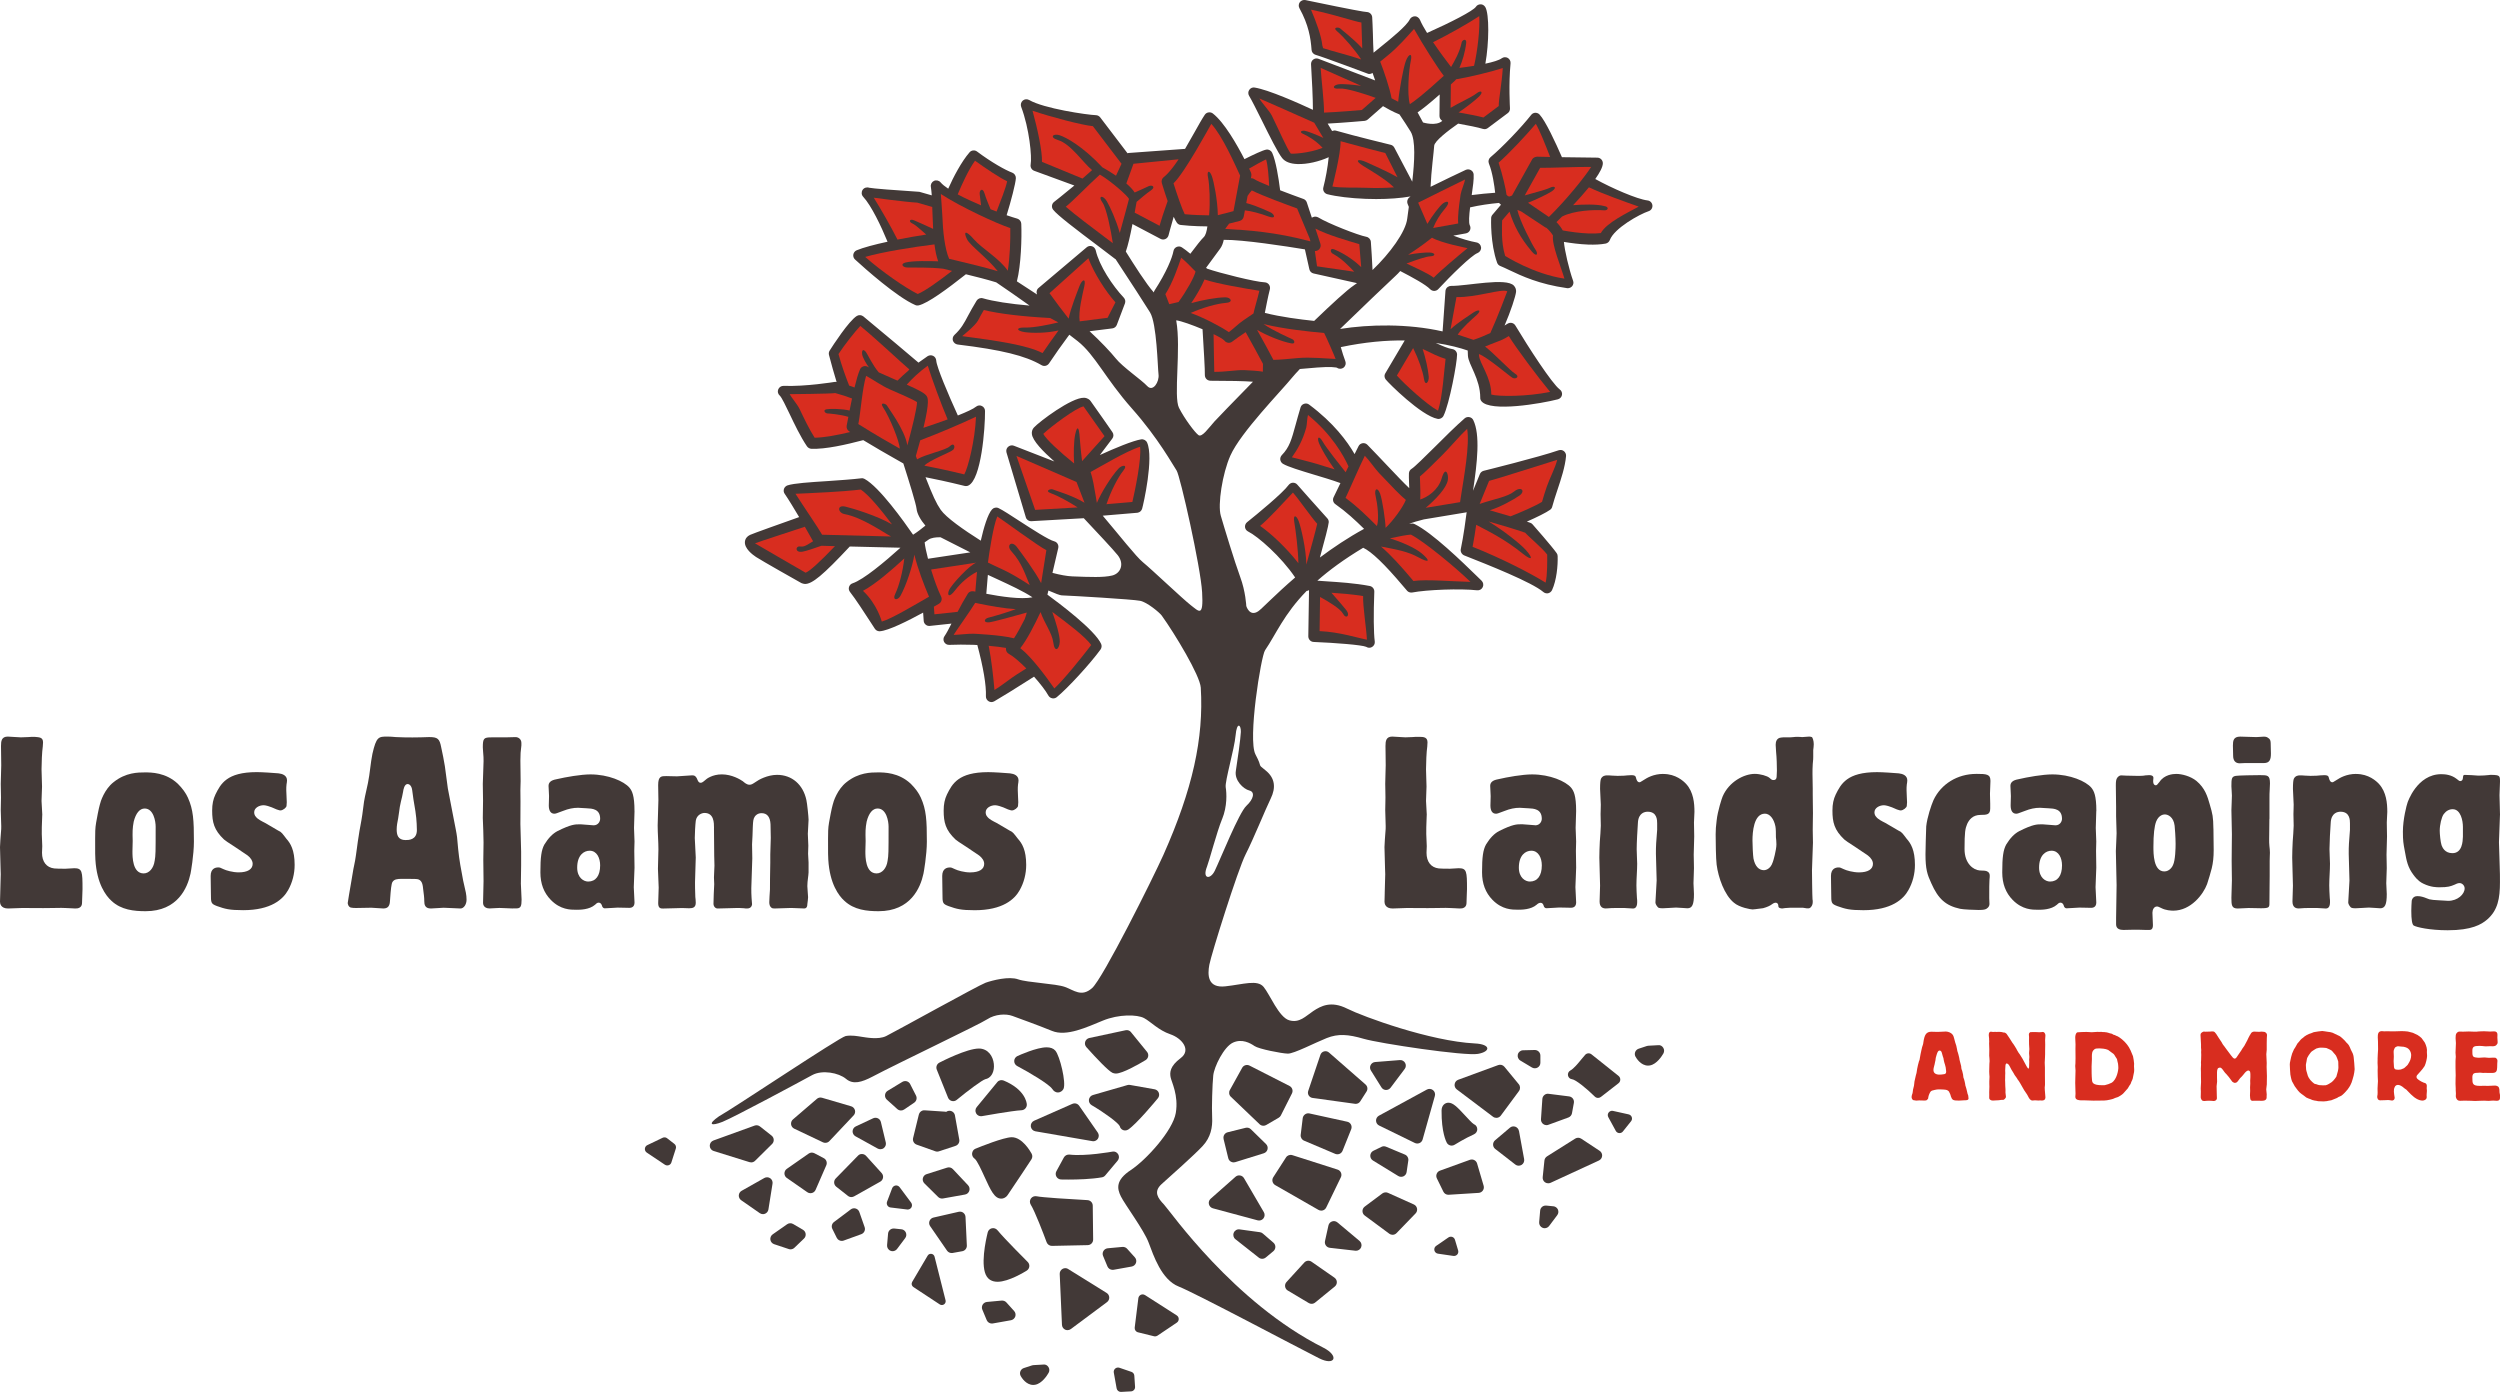 <?xml version="1.0" encoding="UTF-8"?>
<svg id="Layer_1" data-name="Layer 1" xmlns="http://www.w3.org/2000/svg" viewBox="0 0 1253.1 697.68">
  <defs>
    <style>
      .cls-1 {
        fill: #d82d1f;
      }

      .cls-2 {
        fill: #423937;
      }
    </style>
  </defs>
  <path class="cls-2" d="M825.83,100.47c-5.24-.61-17.99-6.18-26.21-10.74,2.27-3.24,3.79-6.05,3.79-7.93-.03-1.55-1.26-2.78-2.78-2.78-3.62,0-11.1-.1-17.73-.23-3.17-7.28-8.22-18.19-11.2-21.36-.55-.61-1.33-.91-2.14-.91-.81.03-1.59.42-2.07,1.07-5.21,6.6-14.56,16.31-20.39,21.2-.94.78-1.26,2.04-.81,3.17,1.84,4.53,2.78,11.26,3.14,14.66-3.66.26-7.61.61-11.75,1.16.61-4.27,1.13-7.96.97-10.32-.06-.91-.55-1.72-1.36-2.17-.74-.45-1.72-.52-2.56-.16-3.37,1.52-11.16,5.34-17.67,8.51.29-7.61,1.72-18.32,1.81-20.55.1-2.33,7.02-7.64,12.01-11.13,4.56.81,10.13,1.91,12.39,2.65.23.06.49.1.74.13.65.03,1.26-.19,1.78-.58l10-7.48c.74-.55,1.13-1.46,1.07-2.39,0-.13-.71-12.04.29-22.56.1-1.07-.45-2.14-1.39-2.69-.94-.52-2.1-.49-3.01.16-1.36,1-4.43,1.91-8.22,2.72,1.84-10.19,2.04-24.95-.06-28.41-.52-.81-1.46-1.42-2.33-1.33-.94-.03-1.84.42-2.36,1.23-1.42,2.1-12.82,7.93-24.47,13.11-1.52-2.43-2.78-4.72-3.59-6.63-.42-1-1.68-1.81-2.49-1.72-1.07,0-2.1.58-2.59,1.55-1.59,3.27-9.26,9.48-14.34,13.59-1.42,1.13-2.72,2.2-3.82,3.11-.16-3.01-.26-6.38-.32-9.26-.13-3.62-.23-6.83-.36-8.58-.13-1.39-1.26-2.49-2.69-2.56-1.13-.03-7.09-1.04-29.09-5.63l-1.68-.36c-1.07-.19-2.17.23-2.82,1.07-.65.91-.71,2.07-.19,3.01,4.63,8.41,5.66,15.02,6.08,20.91.1,1.16.87,2.14,2.01,2.46,4.63,1.36,25.86,9.35,26.08,9.42.26.13.55.19.87.19.55,0,1.13-.19,1.62-.52.42,1.16.84,2.43,1.29,3.75l-28.38-10.84c-.91-.36-1.88-.19-2.65.36-.74.55-1.16,1.46-1.1,2.39.45,7.28.94,17.31.94,22.82-7.02-3.27-22.01-9.97-29.16-11.16-1.07-.23-2.14.26-2.75,1.16-.61.91-.65,2.07-.06,3.01,1.33,2.2,3.79,7.12,6.38,12.33,3.92,7.9,7.96,16.05,10.16,18.83,1.49,1.88,4.05,2.88,7.64,3.01,4.85.19,11-1.26,15.7-3.43-.52,5.24-1.55,10.74-2.69,15.18-.39,1.49.52,2.98,2.01,3.37,4.53,1.17,11.75,2.04,19.26,2.33,1.78.06,3.53.1,5.24.1,6.34,0,12.23-.45,17.09-1.29-.03.06-.03.13-.03.16-1.26.65-1.84,2.17-1.33,3.53l.61,1.52c-.32,2.3-.61,4.3-.78,5.79-.71,6.67-8.74,17.57-17.41,25.86-.23-4.53-.58-11.13-.84-14.17-.13-1.26-1.07-2.27-2.3-2.49-4.01-.74-19.06-6.63-24.08-9.71-.81-.45-1.78-.52-2.59-.16l-.61.29-2.52-7.64c-.26-.81-.91-1.49-1.72-1.75-3.33-1.2-7.61-2.78-11.65-4.34-.78-6.21-2.14-14.72-3.98-18.77-.52-1.13-1.72-1.81-2.94-1.62-1.75.29-6.41,2.49-10.97,4.79-3.75-7.28-10.1-18.45-15.86-22.91-.61-.45-1.36-.65-2.14-.52-.74.1-1.42.52-1.84,1.13-1.42,2.1-3.2,5.27-5.24,8.93-1.42,2.56-3.01,5.37-4.69,8.22l-28.06,2.04c-.26,0-.52.06-.78.16l-13.69-17.99c-.52-.65-1.29-1.07-2.1-1.1-4.56-.16-26.31-3.37-33.49-7.6-1.04-.58-2.3-.49-3.2.26-.91.78-1.23,2.01-.84,3.11,4.14,10.97,5.47,25.21,4.76,29-.23,1.33.52,2.65,1.78,3.11l20.13,7.38c-5.5,4.6-10.1,8.16-10.16,8.22-1.2.94-1.42,2.65-.49,3.88,2.14,2.78,11.29,9.74,23.04,18.58,3.33,2.49,6.21,4.69,7.99,6.08.1.06.19.1.29.16,6.99,10.58,15.27,23.43,17.28,26.7,3.4,5.6,3.79,27.38,4.24,31.04.49,3.66-2.75,9-5.66,5.86-2.91-3.14-12.36-9.55-15.83-13.92-2.27-2.88-7.83-8.77-13.07-13.56l11.39-1.42c1.04-.13,1.91-.81,2.27-1.78l4.08-10.78c.36-.97.13-2.1-.61-2.88-5.6-5.92-12.27-15.95-14.05-23.72-.26-.97-.97-1.72-1.84-2.01-.94-.32-1.94-.13-2.69.52l-24.17,20.42c-.97.81-1.2,2.14-.68,3.24-3.46-2.23-6.96-4.53-10.13-6.6,2.1-8.06,2.49-21.78,2.2-28.83-.03-1.2-.84-2.23-1.97-2.59-1.39-.39-3.27-1-5.37-1.72,2.14-6.89,4.53-16.02,4.63-18.61.03-1.2-.71-2.3-1.81-2.72-3.4-1.26-10.39-5.15-17.67-10.61-1.13-.84-2.78-.71-3.75.42-3.95,4.53-8.09,12.33-10.68,18.22-1.65-1.1-3.01-2.2-3.85-3.2-.81-.94-2.17-1.23-3.3-.71-1.13.55-1.78,1.75-1.55,3.01.19,1.1.32,2.62.45,4.24l-6.21-1.78c-11.23-.71-23.75-1.68-25.18-2.04-1.2-.42-2.56,0-3.27,1.07-.71,1.07-.61,2.49.26,3.43,4.14,4.47,9.03,14.79,12.23,22.56-6.41,1.39-12.17,2.91-15.5,4.3-.87.39-1.49,1.16-1.65,2.1-.16.94.16,1.88.87,2.52,4.76,4.37,21.04,18.9,30.19,22.82.32.16.65.23,1,.23.23,0,.45,0,.71-.06,4.66-1.1,14.17-8.12,23.66-15.6,4.95,1.2,10.61,2.65,15.18,4.05,5.02,3.4,10.94,7.51,16.73,11.65-9.9-.84-18.19-2.14-23.4-3.66-1.2-.36-2.49.16-3.14,1.2-1.78,2.88-3.07,5.28-4.21,7.38-2.1,4.01-3.53,6.63-6.89,9.77-.81.74-1.1,1.88-.78,2.91.36,1,1.26,1.75,2.33,1.91,22.14,2.69,33.95,5.6,42.1,10.36.42.26.84.36,1.29.39.94.03,1.88-.42,2.43-1.23,2.75-4.11,6.67-9.74,10.19-14.43,1.68,1.29,3.14,2.39,4.21,3.24,8.8,6.99,13.82,18.67,27.15,33.72,13.37,15.05,20.71,28.64,22.43,31.13,1.72,2.49,12.07,48.32,12.78,61.03.74,12.75-1.55,9.61-5.7,6.44-4.11-3.2-19.29-17.67-23.98-21.52-3.4-2.75-11.94-13.69-20.13-23.33l17.31-1.46c.13-.03.29-.06.45-.1.94-.23,1.68-.97,1.97-1.91.68-2.27,5.95-25.66,2.49-33.2-.52-1.13-1.75-1.78-2.98-1.59-4.08.65-13.33,4.47-20.68,7.86l6.21-8.22c.74-.94.78-2.27.06-3.27,0,0-8.64-12.49-10.94-15.6-.42-.58-1.39-1.52-3.24-1.62-6.25-.23-22.49,11.97-25.21,14.98-.74.84-1.1,1.97-.97,3.14.29,3.37,5.66,8.87,11.29,13.82l-20.32-7.9c-.97-.39-2.1-.16-2.91.58-.78.68-1.07,1.78-.78,2.82l9.68,32.46c.32,1.16,1.36,1.94,2.52,1.97h.29l26.25-1.49c6.38,6.76,14.92,15.89,17.02,18.54,3.46,4.37,1.46,9.16-2.82,10.19-4.27,1.04-10.94.78-20,.42-2.59-.1-6.05-.74-9.9-1.75l2.91-12.49c.32-1.49-.55-2.95-2.01-3.33-2.88-.74-11.2-6.15-17.25-10.06-4.53-2.94-8.41-5.5-10.65-6.57-1.13-.55-2.46-.29-3.3.65-2.14,2.36-4.17,9.22-5.63,15.66-8.74-5.53-17.38-11.59-20.1-15.5-2.23-3.24-3.95-6.99-7.6-16.31,4.43.87,11.16,2.27,19.61,4.37.19.03.39.06.55.06.45.03.87-.03,1.26-.23,6.54-2.94,8.48-28.83,8.41-37.41,0-1.07-.61-2.04-1.59-2.49-.97-.49-2.1-.32-2.94.36-1.33,1.1-4.72,2.65-9.09,4.4-4.85-10.65-10.61-24.21-10.84-27.57-.06-.97-.65-1.88-1.52-2.3-.87-.45-1.94-.39-2.78.13-1.62,1.1-3.14,2.17-4.6,3.24-3.85-3.27-17.18-14.56-27.64-23.17-.94-.74-2.23-.84-3.24-.23-4.05,2.49-12.07,14.89-13.62,17.35-.42.65-.55,1.42-.36,2.2,1.16,4.43,2.52,9.35,3.82,13.56-.36-.06-.68-.1-1.04-.03-.13.03-14.5,2.39-25.53,1.97-1.17-.03-2.27.68-2.69,1.78-.45,1.1-.13,2.33.78,3.11.97.87,3.17,5.5,4.95,9.22,2.39,5.02,5.37,11.29,8.67,16.18.52.74,1.33,1.2,2.23,1.26,7.09.26,17.25-2.04,25.99-4.34,6.38,3.88,11.68,6.89,15.5,9.06,1.84,1.04,3.4,1.91,4.6,2.62,2.94,9.19,6.38,20.32,6.63,22.75.23,2.39,2.01,5.6,4.43,8.41-1.94,1.59-4.14,3.3-6.18,4.56-4.53-6.57-16.89-23.92-24.3-27.96-.49-.29-1.1-.42-1.68-.32-4.5.55-10.71.97-16.76,1.39-9.13.58-17.02,1.1-20.23,2.17-.81.29-1.46.94-1.75,1.75-.26.84-.16,1.75.36,2.46,2.01,2.91,4.69,7.38,7.25,11.68-9,3.2-22.85,8.12-24.63,8.93-1.49.68-2.43,1.94-2.56,3.46-.26,3.4,3.82,6.44,5.57,7.6,3.04,1.97,20.32,11.75,22.72,13.07.39.19,1.29.45,1.72.45,3.62.16,9.16-4.43,22.56-18.77,8.87.23,19.19.45,25.4.61-7.86,7.09-18.54,16.02-23.98,17.83-.87.26-1.55.97-1.81,1.84-.26.84-.06,1.78.49,2.49,2.72,3.43,7.35,10.58,10.42,15.31l2.04,3.14c.52.78,1.33,1.23,2.23,1.26h.26c4.3-.26,14.37-5.34,21.71-9.35l.29,4.11c.03.74.39,1.42.97,1.91.49.42,1.07.65,1.68.65.13.03.26,0,.42,0l10.84-1.16c-1.36,2.72-2.56,4.98-3.46,6.25-.65.87-.71,2.01-.23,2.95.55.94,1.49,1.52,2.62,1.46,3.56-.16,7.7-.16,11.97-.03.71.03,1.39.06,2.07.1,3.01,11.26,4.53,20.26,4.3,25.7-.03,1.04.49,1.97,1.36,2.49.42.26.87.39,1.33.42.52,0,1.04-.13,1.49-.39,4.92-2.85,9.9-6.02,14.47-8.9,1.81-1.16,3.66-2.33,5.47-3.46,3.14,3.53,5.89,7.09,7.18,9.45.42.74,1.1,1.23,1.91,1.39.13.03.29.06.45.06.65.03,1.33-.19,1.84-.61,5.37-4.34,16.86-16.86,21.97-23.92.58-.84.68-1.88.29-2.78-3.17-7.02-21.26-20.55-26.93-24.69l.49-2.07c3.37,1.49,5.79,2.39,6.7,2.43,4.85.16,35.66,1.97,39.26,2.72,3.62.71,9.84,5.99,10.84,7.38,6.54,9.09,19.22,30.1,19.58,36.15,1.55,25.44-4.14,51.03-18.71,83.79-5.15,11.52-30.45,62.2-35.79,66.83-5.31,4.66-9,1.04-13.62-.61-4.56-1.65-18.8-2.17-23.4-3.79-4.6-1.65-12.82.45-16.31,1.68-3.46,1.23-45.92,24.82-49.9,26.76-3.95,1.94-10.32.61-12.2.36-1.91-.29-5.11-.94-8.06-.39-2.98.52-56.76,36.57-63.49,40.23-5.99,4.17-4.01,5.05,1.75,2.78,5.73-2.27,39.93-20.68,44.95-23.43,5.05-2.75,13.3-1.17,16.96,1.88,3.59,3.04,7.93,1.68,13.3-1.13,12.36-6.54,53.69-26.21,57.54-28.77,3.85-2.52,9.32-2.88,12.62-1.62,3.3,1.23,12.49,4.5,19.77,7.48,7.28,3.01,17.48-1.88,25.5-5.15,7.99-3.3,17.25-3.11,20.68-1.26,3.4,1.84,7.22,6.08,13.11,8.09,5.92,2.01,10.65,7.93,5.21,11.97-5.4,4.05-5.47,7.15-5.05,9.51.42,2.39,4.11,9.09,2.62,17.96-1.49,8.87-14.85,23.56-22.52,28.61-7.7,5.08-6.96,9.26-5.02,13.2,1.91,3.95,11.65,16.96,13.98,23.33,2.39,6.31,6.41,18.51,15.02,21.88,8.58,3.4,59.09,30.29,70.35,35.95,8.09,4.08,10.23-1.23,2.14-5.31-45.08-22.69-76.83-68.58-79.87-71.75-3.01-3.14-5.44-6.38-1.2-10.23,4.24-3.82,16.44-14.63,20.55-19.06,4.11-4.4,5.05-9.48,4.79-14.37-.26-4.85.1-16.6.55-20.97.42-4.4,5.37-14.5,9.94-16.54,4.53-2.07,8.64.29,10.78,1.75,2.1,1.46,13.56,3.72,16.67,3.79,3.07.06,13.75-5.53,19.48-7.8,5.73-2.27,10.71-1.91,18.51.36,7.77,2.3,50.71,8.74,57.28,7.57,6.54-1.16,6.5-4.85-1.55-5.24-22.3-1.13-55.86-13.37-63.98-17.44-8.12-4.08-13.14-1.33-16.99,1.2-3.85,2.56-6.89,6.15-12.07,4.63-5.21-1.52-9.71-13.01-12.85-16.76-3.14-3.72-10.06-1.26-19.09-.26-9.03,1.04-9.03-5.76-8.09-10.81.94-5.11,14.27-47.64,18.19-55.34,3.95-7.73,9.97-22.65,12.59-27.99,2.62-5.37,2.2-10.19-2.49-14.01-4.69-3.82-1.2-.65-5.15-8.06-3.95-7.44,2.75-49.22,4.79-52.23,5.47-7.99,9.38-17.99,20.84-29.74h.03c.42-.03.81-.19,1.17-.42l-.36,23.17c0,1.52,1.2,2.78,2.69,2.82,11,.45,24.08,1.49,26.28,2.43.45.29.97.45,1.46.49.52,0,1-.1,1.46-.36,1-.55,1.59-1.68,1.42-2.78-.58-4.43-.65-13.75-.23-24.98.06-1.36-.91-2.59-2.27-2.85-7.64-1.46-15.79-1.94-21.2-2.3-1.97-.1-4.14-.26-5.08-.36,5.86-5.18,13.3-10.68,22.98-16.5,4.11,1.88,10.74,8.22,19.9,19.09.97,1.16,1.72,2.04,2.14,2.49.49.55,1.2.84,1.91.87.23.03.42,0,.65-.03,7.25-1.39,24.01-2.04,32.52-1.1,1.23.13,2.3-.52,2.82-1.62.49-1.07.26-2.33-.58-3.17l-2.33-2.27c-7.28-7.09-22.43-21.84-31.23-26.12-.36-.16-.71-.26-1.1-.29-.45,0-1.04.03-1.68.1,1.78-.65,4.37-1.42,7.38-2.17l21.1-3.5c.13,0,.23-.06.36-.13-.32,2.69-1.62,12.36-2.94,18.51-.29,1.29.52,2.72,1.78,3.2,11.81,4.66,33.79,13.37,39.61,18.32.52.45,1.2.68,1.88.68.16,0,.36-.03.52-.06.84-.19,1.55-.78,1.94-1.55,2.3-4.95,2.98-12.3,2.82-17.05,0-.55-.16-1.07-.52-1.55-2.56-3.62-11.68-13.95-12.07-14.4-.29-.36-.68-.61-1.16-.78-.52-.19-1.1-.39-1.68-.58,4.98-2.17,9.77-4.56,11.65-5.92.55-.39.94-.97,1.07-1.59.65-2.49,1.59-5.31,2.56-8.25,1.84-5.5,3.92-11.75,4.37-17.15.06-.94-.36-1.84-1.1-2.43-.74-.58-1.68-.71-2.59-.42-9.77,3.4-37.35,10.23-37.6,10.29-.87.23-1.59.84-1.91,1.65l-3.43,8.35c2.14-14.14,3.66-28.15.13-35.4-.36-.78-1.07-1.33-1.91-1.49-.84-.19-1.75.03-2.39.58-4.3,3.72-10.1,9.48-15.18,14.56-4.5,4.47-10.1,10-11.36,10.71-.84.49-1.39,1.36-1.42,2.36-.06,1.1,0,2.69.06,4.5.03.87.06,1.84.1,2.88-2.75-2.59-6.73-6.8-10.94-11.23-3.11-3.27-6.5-6.89-10.03-10.49-.61-.65-1.52-.94-2.39-.81-.91.16-1.68.68-2.07,1.52-.52,1.04-1.2,2.39-1.97,3.95-3.62-6.34-10.49-15.66-22.78-24.82-.71-.55-1.68-.71-2.52-.39-.87.26-1.52.94-1.78,1.81-1,3.33-1.78,6.15-2.46,8.64-2.07,7.57-3.11,11.33-6.93,15.27-.58.61-.87,1.46-.78,2.3.13.84.61,1.59,1.33,2.04,2.56,1.52,8.58,3.33,15.53,5.44,3.85,1.13,9.32,2.78,13.3,4.24-1.97,4.05-3.43,7.09-3.43,7.09-.61,1.23-.23,2.72.91,3.49,5.47,3.85,9.93,7.99,14.37,12.36-8.06,4.4-15.5,9.39-22.14,14.37,2.27-8.16,4.37-16.21,4.43-17.7.03-.74-.23-1.46-.74-1.97-3.46-3.75-15.05-16.89-15.05-16.89-.55-.65-1.39-.97-2.2-.94-.84.03-1.62.49-2.14,1.16-2.95,4.08-16.02,14.82-20.78,18.61-.74.58-1.13,1.52-1.07,2.46.1.94.68,1.78,1.52,2.2,4.95,2.46,16.57,12.59,23.62,23.07-10.16,8.74-16.83,15.86-18.54,16.96-4.34,2.88-5.95-2.65-5.95-2.65,0,0-.32-7.28-3.07-14.63-2.72-7.38-8.12-25.15-9.71-30.65-1.62-5.5.81-21.16,4.79-30.1,5.21-11.72,25.47-32.33,31.16-39.35.74-.91,2.04-2.33,3.69-4.08,5.92-.55,12.01-1.1,15.89-.97,2.04.1,2.65.32,2.69.32.97.74,2.36.71,3.33-.03.97-.78,1.33-2.07.87-3.24-.78-1.94-1.52-4.5-2.27-7.05,12.14-2.56,22.88-3.46,32.04-3.33l-9.71,16.44c-.1.1-.16.26-.23.42-.36.87-.19,1.91.42,2.69,1.46,1.88,17.77,18.16,25.95,19.74,1.2.23,2.46-.39,3.01-1.52,2.98-6.02,6.83-26.76,6.8-30.74-.03-1.39-1.07-2.56-2.43-2.72-1.97-.26-5.11-1.59-8.25-3.07,6.86,1.04,12.27,2.49,15.99,3.79,0,.03,0,.1.03.13l.1,2.49c.23,4.4,6.18,11.52,6.18,21.07-.03.19,0,.39.03.58.1.42.29.81.55,1.13,4.47,5.63,30.03,1.2,38.35-.94,1.04-.29,1.81-1.1,2.04-2.17.19-1.07-.23-2.14-1.1-2.75-3.95-2.95-15.76-21.23-22.27-32.07-.39-.65-1.04-1.13-1.78-1.29-.71-.16-1.52,0-2.14.39-.19.13-.74.49-1.49.91,3.04-7.02,5.53-14.66,5.76-16.89.1-1.1-.26-2.2-1.07-3.07-3.79-4.24-23.53.19-31.52.1-.55,0-1.1.16-1.59.49-.13.1-.26.19-.39.29-.52.52-.84,1.23-.84,1.97l-1.42,20.06c-17.44-3.95-36.83-3.56-51.39-1.23,11.49-11.16,23.53-22.62,27.73-26.54.91-.81,1.68-1.65,2.43-2.49,6.25,3.24,12.75,6.76,15.02,9.13.52.52,1.26.84,2.01.84.78-.03,1.52-.32,2.04-.91,6.31-6.8,16.57-16.89,19.64-18.06,1.17-.45,1.91-1.62,1.81-2.85-.13-1.26-1.04-2.27-2.3-2.49-3.33-.61-7.57-1.84-11.62-3.4l6.28-1.13c.91-.16,1.65-.71,2.04-1.52.39-.78.36-1.72-.03-2.49-.65-1.23-.36-5.11.13-9.03,4.82-1.1,9.81-1.81,14.47-2.23.29.29.61.61,1,.91l-4.27,5.02c-.39.45-.65,1.07-.65,1.68-.03.52-.45,12.75,2.98,22.33.26.74.81,1.36,1.55,1.65,1.39.55,2.85,1.26,4.5,2.04,6.28,2.98,14.92,7.09,29.03,9.09.1,0,.23,0,.29.03.87,0,1.72-.36,2.27-1.04.61-.74.81-1.78.45-2.69-2.1-5.99-4.21-15.08-4.6-19.48,3.69.61,7.96,1.17,12.07,1.33,3.4.13,6.38-.03,8.83-.49.94-.19,1.75-.84,2.1-1.75,2.23-5.95,14.82-12.94,19.48-14.5,1.23-.39,2.01-1.62,1.88-2.91-.13-1.29-1.13-2.33-2.43-2.46ZM465.15,280.07c-.87-3.37-1.49-6.34-1.68-8.22.74-.52,1.42-1,2.04-1.42,1.23-.84,3.53-1.2,5.92-1.13,3.27,1.65,8.67,4.4,14.92,7.57l-21.2,3.2ZM494.38,297.62l.78-9.48c1.59.74,3.3,1.55,5.11,2.36,5.79,2.69,12.72,5.86,17.25,8.9-5.73,1.16-15.95-.39-23.14-1.78ZM588.19,125.81c-.61,3.37-3.5,10.61-9.48,19.81-.19.29-.29.61-.36.97-3.75-4.11-10.23-14.37-14.04-20.49,1.07-3.04,2.17-7.73,3.33-13.79l14.05,7.41c.78.42,1.65.45,2.43.1.78-.32,1.36-1.04,1.59-1.84.03-.1,1-3.92,2.59-9.32.58,1.29,1.13,2.36,1.62,3.01.45.61,1.16,1.04,1.94,1.1,2.88.32,5.89.52,8.64.61,1.72.06,3.27.1,4.69.1-.32,2.43-.87,4.5-1.88,5.44-1.13,1.04-3.82,4.5-6.67,8.28-1.59-1.33-3.04-2.46-4.21-3.2-.78-.52-1.75-.61-2.62-.23-.84.36-1.46,1.13-1.62,2.04ZM612.56,410.59c2.65-6.44,2.3-13.01,1.81-16.02-.45-2.98,4.34-19.09,4.95-25.89.65-7.22,2.78-5.37,2.65-1.81-.1,3.04-1.75,14.85-2.52,19.55-.78,4.76,3.82,9.09,6.76,9.81,2.94.71,2.23,4.24-1.46,7.67-3.72,3.43-12.94,26.54-15.83,32.52-2.23,4.63-6.44,4.27-3.92-2.04,1-2.46,4.92-17.35,7.54-23.79ZM608.84,211.14c-3.14,3.53-6.34,8.22-8.12,6.96-1.78-1.29-6.96-8.16-9.77-13.69-2.82-5.57,1.13-29.64-1.36-43.66,0-.06.03-.13.03-.19,2.52.36,7.99,2.3,13.14,4.47.58,9.38,1.26,20.87,1.16,22.91,0,.78.26,1.49.78,2.04.52.55,1.2.81,2.01.87,9.87.03,16.67.13,21.33.49-10.13,10.32-18.03,18.54-19.19,19.81ZM678.68,142.99c-3.43,2.27-11,9.22-19.97,17.86-7.31-.78-16.63-1.97-24.72-4.01.58-3.01,1.59-8.25,2.52-11.84.19-.81.03-1.68-.45-2.36-.52-.68-1.29-1.1-2.14-1.13-4.6-.16-22.88-4.72-28.9-6.86-.16-.13-.32-.29-.49-.42,3.11-4.3,5.83-7.9,7.02-9.55.94-1.26,1.49-2.78,1.84-4.47,9.77-.1,31.26,3.24,40.68,4.79l2.23,9.97c.23,1.07,1.07,1.88,2.1,2.1l21.78,4.85c-.52.36-1.04.74-1.52,1.07ZM707.87,91.05l-9-17.09c-.39-.71-1.04-1.23-1.81-1.39-.19-.06-18.06-4.37-27.44-7.09-.65-.19-1.29-.06-1.91.19l-2.23-3.72c8.45-.45,18.03-1.33,18.51-1.36.58-.06,1.13-.29,1.59-.68,0,0,3.98-3.5,7.67-6.73.1.06.16.13.26.19,1.33.78,4.79,2.75,7.96,3.98,1.91,2.85,3.95,5.92,5.6,8.61,2.59,4.27,1.97,15.02.81,25.08ZM713.27,61.37l-2.72-5.05c2.3-1.55,5.76-4.27,11.07-8.96l-.1,10.78c0,1.04.58,1.94,1.42,2.43-3.14,2.88-9.68.81-9.68.81Z"/>
  <path class="cls-2" d="M499.94,616.61c-.67-.82-1.75-1.17-2.77-.95-1.02.23-1.83,1.03-2.08,2.04-.98,3.94-3.88,17.17-.41,22.26.79,1.15,2.35,2.52,5.35,2.52,5.6,0,13.71-5.04,14.63-5.61.71-.46,1.19-1.21,1.27-2.06.09-.83-.2-1.67-.8-2.27-.12-.12-11.46-11.4-15.19-15.94Z"/>
  <path class="cls-2" d="M466.87,628.48c-.84-.12-1.54.26-1.92.94l-7.73,13.12c-.52.87-.26,2.01.59,2.57l13.25,8.72c.33.21.69.31,1.05.31.39,0,.77-.12,1.11-.36.64-.44.93-1.26.74-2.01l-5.52-21.87c-.19-.75-.81-1.32-1.58-1.43Z"/>
  <path class="cls-2" d="M535.42,636.07c-.88-.55-1.98-.56-2.87-.03-.89.52-1.42,1.49-1.38,2.53l1.13,25.51c.05,1.03.67,1.94,1.58,2.39.39.17.79.26,1.2.26.58,0,1.16-.19,1.66-.55l18.15-13.52c.73-.55,1.15-1.43,1.11-2.35-.04-.92-.53-1.76-1.31-2.24l-19.28-11.98Z"/>
  <path class="cls-2" d="M573.89,649.14c-.62-.4-1.41-.45-2.07-.14-.67.33-1.13.96-1.23,1.68l-1.83,14.76c-.13,1.08.56,2.1,1.62,2.36l8.05,1.99c.16.04.34.07.51.07.43,0,.84-.14,1.21-.36l9.73-6.55c.6-.41.96-1.09.95-1.82,0-.72-.38-1.39-.99-1.79l-15.94-10.21Z"/>
  <path class="cls-2" d="M547.93,621.3l-.2-17.01c-.02-1.45-1.17-2.66-2.64-2.74-8.59-.45-23.1-1.38-25.46-1.93-1.09-.23-2.23.19-2.89,1.1-.65.92-.69,2.14-.09,3.1,2.06,3.28,6.45,14.71,7.96,18.84.41,1.09,1.45,1.83,2.62,1.83h.05l17.92-.38c1.53-.02,2.75-1.29,2.72-2.81Z"/>
  <path class="cls-2" d="M477.62,586.01c-.73-.8-1.86-1.08-2.87-.75l-10.3,3.27c-.94.28-1.64,1.05-1.87,2-.22.94.06,1.93.76,2.62l6.89,6.81c.53.52,1.23.8,1.95.8.16,0,.32-.01.49-.04l11.03-1.97c1-.17,1.83-.88,2.15-1.86.33-.97.09-2.04-.61-2.79l-7.62-8.1Z"/>
  <path class="cls-2" d="M412.92,580.53l-4.7-2.48c-.93-.49-2.04-.42-2.89.18l-10.95,7.65c-.75.52-1.19,1.38-1.19,2.28s.44,1.77,1.19,2.28l10.28,7.15c.47.34,1.03.5,1.59.5.25,0,.5-.03.75-.11.8-.21,1.46-.8,1.8-1.56l5.37-12.33c.58-1.33.04-2.89-1.25-3.57Z"/>
  <path class="cls-2" d="M334.39,570.54c-.64-.51-1.51-.6-2.25-.24l-7.69,3.69c-.69.32-1.15,1.01-1.21,1.78-.06.78.31,1.51.95,1.95l9.09,6.09c.36.24.77.36,1.19.36.24,0,.49-.04.71-.12.64-.23,1.14-.72,1.34-1.37l2.23-6.97c.27-.86-.02-1.81-.74-2.36l-3.64-2.82Z"/>
  <path class="cls-2" d="M376.51,582.65c.72,0,1.43-.28,1.95-.8l8.55-8.45c.56-.56.86-1.33.81-2.13-.04-.8-.42-1.54-1.05-2.04l-5.85-4.61c-.76-.6-1.76-.76-2.67-.43l-20.66,7.48c-1.12.4-1.85,1.49-1.83,2.67.02,1.19.81,2.25,1.95,2.58l17.96,5.59c.28.09.56.13.83.13Z"/>
  <path class="cls-2" d="M386.08,590.59c-.88-.6-2.02-.66-2.95-.14l-11.4,6.43c-.84.47-1.37,1.34-1.42,2.3-.04.94.41,1.86,1.19,2.41l9.33,6.49c.48.34,1.03.5,1.59.5.37,0,.73-.08,1.08-.22.89-.38,1.51-1.18,1.66-2.12l2.06-12.94c.18-1.05-.28-2.1-1.15-2.72Z"/>
  <path class="cls-2" d="M428.53,556.46c-.26-.93-.97-1.66-1.9-1.94l-14.59-4.28c-.93-.28-1.89-.06-2.6.56l-11.98,10.3c-.71.6-1.06,1.55-.94,2.48.13.94.71,1.73,1.57,2.15l14.42,6.85c.38.17.78.25,1.19.25.75,0,1.49-.29,2.02-.87l12.14-12.87c.67-.69.92-1.69.67-2.64Z"/>
  <path class="cls-2" d="M441.53,562.39c-.2-.81-.75-1.49-1.5-1.85-.75-.35-1.62-.36-2.38-.01l-8.69,4.07c-.95.43-1.57,1.39-1.61,2.42-.02,1.05.53,2.02,1.44,2.53l11.15,6.16c.42.22.88.33,1.35.33.6,0,1.19-.18,1.68-.56.88-.68,1.28-1.8,1.02-2.86l-2.46-10.23Z"/>
  <path class="cls-2" d="M492.3,525.74c-.5-.12-1.04-.17-1.64-.17-5.95,0-18.4,6.33-19.8,7.06-1.28.67-1.84,2.19-1.31,3.51l5.65,14.06c.33.82,1.04,1.44,1.89,1.66.24.07.46.08.69.08.64,0,1.26-.22,1.76-.63,5.62-4.65,12.75-9.94,14.35-10.38,2.54-.46,4.25-2.94,4.32-6.31.09-3.59-1.73-7.91-5.93-8.88Z"/>
  <path class="cls-2" d="M501.88,600.8c.73,0,2.1-.24,3.18-1.78,3-4.33,11.92-17.89,11.92-17.89.56-.87.6-1.97.12-2.86-.76-1.38-4.76-8.25-9.98-8.25-4.1.05-15.92,4.83-18.25,5.79-.95.39-1.51,1.32-1.62,2.35-.11,1.01.44,2.06,1.28,2.63,1.17.79,3.52,5.93,4.92,9.02,3.13,6.85,5.01,10.99,8.41,10.99Z"/>
  <path class="cls-2" d="M499.88,542.4l-10.32,12.54c-.74.91-.84,2.17-.25,3.17.5.87,1.43,1.38,2.39,1.38.17,0,.33-.02.5-.04.16-.03,15.11-2.71,19.85-2.96.75-.04,1.44-.37,1.94-.93.5-.56.74-1.28.69-2.03-.05-.75-.8-7.44-11.59-11.92-1.13-.46-2.44-.16-3.21.79Z"/>
  <path class="cls-2" d="M524.63,524.96c-5.01,0-13.69,3.94-14.66,4.38-.96.45-1.58,1.4-1.61,2.45-.02,1.06.54,2.04,1.48,2.54,6.37,3.37,16.01,9.14,17.53,11.43.8,1.23,1.79,1.84,2.94,1.84s2.31-.84,2.76-1.81c1.41-3.12-1.83-16.59-4.11-19.19-.95-1.08-2.41-1.64-4.32-1.64Z"/>
  <path class="cls-2" d="M537.53,553.28l-19.21,8.48c-1.12.49-1.78,1.67-1.64,2.88.15,1.22,1.08,2.2,2.29,2.41l28.52,4.93c.16.04.32.06.47.06.94,0,1.83-.47,2.35-1.28.61-.95.58-2.17-.06-3.08l-9.32-13.42c-.76-1.11-2.2-1.51-3.4-.96Z"/>
  <path class="cls-2" d="M562.89,566.42c.35.15.72.21,1.08.21.54,0,1.08-.16,1.54-.45,4.15-2.76,13.78-14.35,14.86-15.68.64-.76.8-1.8.47-2.74-.35-.92-1.15-1.61-2.12-1.77l-12.34-2.18c-.42-.09-.85-.05-1.25.06l-17.32,5c-1.07.31-1.85,1.22-2,2.32-.14,1.11.4,2.18,1.35,2.75,6.79,3.99,13.34,8.88,14.1,10.52.19.87.79,1.6,1.62,1.96Z"/>
  <path class="cls-2" d="M566.92,517.36c-.66-.81-1.71-1.2-2.74-.96l-18.16,3.88c-.97.21-1.76.92-2.07,1.85-.31.95-.09,1.99.57,2.72,4.84,5.4,11.07,12.03,13.21,12.95.35.15,1.18.31,1.56.31,3.35,0,11.56-4.71,14.92-6.74.69-.42,1.16-1.11,1.3-1.9.14-.8-.06-1.61-.58-2.24l-8.03-9.86Z"/>
  <path class="cls-2" d="M557.58,577.24c-.1.03-13.55,2.45-21.53,1.48-1.12-.09-2.24.43-2.78,1.43l-3.78,6.94c-.46.86-.44,1.88.04,2.72.48.84,1.36,1.36,2.33,1.4,0,0,1.4.04,3.58.04,4.82,0,11.66-.2,16.91-1.13.64-.11,1.22-.44,1.64-.95l6.22-7.41c.76-.89.87-2.16.28-3.18-.59-1.01-1.71-1.58-2.9-1.35Z"/>
  <path class="cls-2" d="M831.19,523.89l-4.97.27c-.24.01-.48.05-.72.13l-4.15,1.37c-.78.27-1.41.86-1.72,1.62-.3.77-.25,1.64.15,2.36.41.74,2.63,4.49,6.32,4.49.17,0,.75-.06.92-.09,3.44-.63,6.02-4.75,6.74-6,.49-.88.48-1.97-.06-2.84-.53-.87-1.5-1.49-2.51-1.31Z"/>
  <path class="cls-2" d="M523.02,683.97l-4.97.28c-.23,0-.48.05-.7.12l-4.17,1.36c-.79.25-1.42.84-1.72,1.61-.31.77-.25,1.63.15,2.36.4.75,2.64,4.49,6.31,4.49.17,0,.76-.05.92-.09,3.46-.61,6.05-4.73,6.77-6,.5-.89.48-1.97-.06-2.84-.54-.87-1.44-1.44-2.52-1.3Z"/>
  <path class="cls-2" d="M801,550.32c.51,0,1.01-.16,1.44-.5l8.82-6.86c.56-.44.89-1.11.89-1.84.01-.7-.32-1.38-.88-1.84l-13.55-10.8c-.96-.76-2.34-.67-3.18.25-.5.53-1.13,1.3-1.82,2.16-1.64,2.01-3.89,4.77-5.6,5.69-.91.49-1.38,1.5-1.18,2.51.19,1.01,1.03,1.77,2.06,1.87,1.75.18,7.29,4.63,11.35,8.67.46.46,1.05.69,1.65.69Z"/>
  <path class="cls-2" d="M725.2,572.8c.36.67,1,1.15,1.74,1.34.22.06.46.09.68.09.52,0,1.03-.14,1.48-.43.05-.02,5.12-3.2,9.68-5.22,1.03-.46,1.73-1.48,1.69-2.6-.03-1.12-.69-2.11-1.74-2.51-.75-.4-2.9-2.74-4.33-4.29-3.91-4.24-6.07-6.46-8.38-6.46-1.64,0-3.42,1.24-3.45,3.92-.09,10.99,2.35,15.66,2.63,16.16Z"/>
  <path class="cls-2" d="M801.8,576.83l-9.24-6.09c-.91-.6-2.09-.61-3.01-.03l-14.13,8.91c-.73.47-1.2,1.23-1.29,2.07l-.87,8.37c-.1,1,.34,1.97,1.15,2.56.48.33,1.05.5,1.63.5.4,0,.79-.09,1.16-.24l24.25-11.19c.92-.43,1.53-1.31,1.61-2.32.07-1-.4-1.97-1.25-2.53Z"/>
  <path class="cls-2" d="M772.1,529.07c0-.73-.31-1.45-.84-1.97-.54-.52-1.22-.81-2-.8l-5.83.14c-1.24.02-2.31.86-2.63,2.06-.31,1.2.2,2.46,1.27,3.1l5.83,3.49c.44.26.93.38,1.43.38.47,0,.95-.11,1.38-.37.87-.49,1.41-1.41,1.39-2.42v-3.62Z"/>
  <path class="cls-2" d="M451.78,616.16l-3.59-.38c-.73-.05-1.48.16-2.05.63-.58.47-.94,1.17-1,1.9l-.5,5.82c-.11,1.24.62,2.4,1.78,2.83.32.13.66.19.99.19.85,0,1.68-.4,2.23-1.12l4.09-5.45c.6-.8.72-1.86.32-2.78-.4-.92-1.26-1.55-2.26-1.65Z"/>
  <path class="cls-2" d="M778.62,604.64l-3.59-.36c-.73-.05-1.48.15-2.05.62-.58.48-.93,1.16-.99,1.9l-.5,5.81c-.11,1.23.62,2.39,1.77,2.84.32.14.66.18.99.18.86,0,1.68-.4,2.23-1.11l4.09-5.45c.6-.8.72-1.85.33-2.78-.41-.92-1.28-1.55-2.27-1.66Z"/>
  <path class="cls-2" d="M775.17,563.98c.33,0,.65-.07.95-.19l10.03-3.66c.93-.35,1.6-1.15,1.79-2.12l.95-5.2c.13-.75-.04-1.52-.49-2.14-.46-.61-1.14-1.01-1.9-1.11l-10.28-1.3c-.77-.12-1.53.11-2.11.6-.59.49-.97,1.2-1.02,1.96l-.69,10.17c-.06.96.35,1.86,1.11,2.43.49.37,1.07.56,1.67.56Z"/>
  <path class="cls-2" d="M761.35,566.87c-.18-.97-.87-1.78-1.8-2.12-.95-.33-1.98-.15-2.73.51l-7.45,6.31c-.64.56-1,1.35-.98,2.19.02.84.41,1.62,1.07,2.13l10.06,7.81c.5.39,1.1.59,1.71.59.5,0,1-.13,1.45-.4.98-.6,1.49-1.75,1.28-2.88l-2.59-14.14Z"/>
  <path class="cls-2" d="M645.47,646.86l10.54,6.28c.43.27.93.39,1.42.39.62,0,1.25-.22,1.76-.63l9.86-8.04c.68-.56,1.06-1.39,1.03-2.26-.04-.87-.47-1.67-1.19-2.18l-11.49-7.99c-1.15-.8-2.69-.63-3.64.41l-8.92,9.77c-.56.61-.82,1.46-.69,2.28.12.82.61,1.56,1.33,1.98Z"/>
  <path class="cls-2" d="M630.93,630.36c.5.4,1.11.6,1.72.6s1.27-.21,1.79-.64l3.83-3.18c.62-.54.99-1.3,1-2.12,0-.82-.35-1.59-.96-2.12l-5.32-4.6c-.4-.37-.9-.59-1.44-.67l-10.2-1.41c-1.25-.2-2.45.52-2.94,1.67-.49,1.16-.15,2.49.84,3.26l11.69,9.21Z"/>
  <path class="cls-2" d="M605.96,603.6c.23.99,1,1.78,1.98,2.05l22.43,6.03c.24.06.49.09.72.09.86,0,1.68-.39,2.22-1.09.68-.9.76-2.12.18-3.09l-9.96-17.06c-.42-.72-1.14-1.22-1.96-1.34-.85-.14-1.66.1-2.29.66l-12.47,11.02c-.77.69-1.1,1.72-.86,2.72Z"/>
  <path class="cls-2" d="M662.26,606.81c.27,0,.56-.03.82-.12.73-.22,1.34-.74,1.68-1.45l7.33-15.14c.36-.72.38-1.56.06-2.3-.32-.74-.94-1.31-1.71-1.55l-22.66-7.24c-1.22-.38-2.51.09-3.19,1.15l-6.39,9.93c-.41.64-.54,1.41-.36,2.16.18.74.66,1.37,1.31,1.76l21.72,12.44c.42.24.9.36,1.38.36Z"/>
  <path class="cls-2" d="M679.68,626.93c1.1,0,2.11-.66,2.55-1.68.49-1.13.18-2.43-.76-3.23l-11.1-9.3c-.75-.63-1.76-.83-2.68-.5-.92.31-1.61,1.08-1.82,2.03l-1.73,7.83c-.17.78,0,1.57.46,2.22.45.64,1.16,1.06,1.94,1.15l12.84,1.46c.1.02.21.02.32.02Z"/>
  <path class="cls-2" d="M696.36,618.39c.49.36,1.07.54,1.65.54.73,0,1.46-.29,2-.86l9.54-9.86c.63-.65.9-1.57.73-2.46-.17-.9-.76-1.64-1.59-2.02l-12.98-5.83c-.91-.42-1.99-.28-2.81.29l-8.87,6.63c-.7.53-1.1,1.36-1.1,2.23s.41,1.71,1.13,2.23l12.31,9.11Z"/>
  <path class="cls-2" d="M688.15,581.68l12.7,7.78c.44.28.94.41,1.45.41.4,0,.81-.09,1.18-.25.85-.4,1.44-1.19,1.57-2.11l.85-5.8c.19-1.26-.5-2.49-1.68-2.98l-9.5-3.96c-.74-.31-1.58-.29-2.28.08l-4.05,1.97c-.91.44-1.51,1.35-1.55,2.37-.05,1.01.46,1.98,1.32,2.5Z"/>
  <path class="cls-2" d="M740.38,583.17c-.23-.73-.73-1.35-1.42-1.69-.68-.35-1.48-.39-2.2-.13l-15,5.43c-.75.26-1.34.84-1.63,1.58-.3.72-.27,1.54.07,2.26l3.27,6.69c.47.96,1.44,1.56,2.49,1.56.06,0,.12,0,.18-.01l15.02-.94c.85-.05,1.63-.49,2.1-1.18.49-.68.64-1.57.4-2.39l-3.29-11.18Z"/>
  <path class="cls-2" d="M434.1,579.35c-.52-.56-1.25-.9-2.02-.91-.86-.03-1.5.29-2.04.85l-11.14,11.41c-.55.56-.83,1.33-.79,2.12.06.8.44,1.52,1.06,2.01l5.85,4.6c.51.4,1.11.6,1.72.6.46,0,.93-.13,1.37-.36l13.12-7.37c.74-.43,1.24-1.15,1.38-1.99.14-.83-.12-1.68-.69-2.32l-7.82-8.63Z"/>
  <path class="cls-2" d="M750.43,560.29c.73-.12,1.39-.51,1.83-1.1l9.1-12.31c.76-1.04.72-2.44-.09-3.43l-7.21-8.75c-.75-.91-2.02-1.24-3.1-.84l-20.05,7.36c-.96.35-1.64,1.19-1.79,2.21-.16,1,.26,2.01,1.07,2.62l18.16,13.7c.48.38,1.08.56,1.68.56.12,0,.26,0,.4-.02Z"/>
  <path class="cls-2" d="M711.53,572.95c.76-.33,1.32-1,1.54-1.79l6.14-21.82c.31-1.09-.06-2.23-.94-2.94-.87-.69-2.09-.8-3.06-.27l-24.03,13.09c-.92.51-1.48,1.47-1.46,2.51.03,1.05.62,1.99,1.57,2.44l17.88,8.73c.39.19.8.28,1.23.28.38,0,.76-.08,1.13-.24Z"/>
  <path class="cls-2" d="M669.26,578.37c.35.14.72.2,1.09.2s.73-.05,1.07-.2c.69-.29,1.23-.84,1.52-1.54l4.34-10.82c.3-.76.26-1.63-.13-2.35-.38-.73-1.06-1.24-1.87-1.41l-18.95-4.15c-.75-.17-1.56,0-2.2.46-.64.46-1.06,1.16-1.16,1.93l-1.01,8.34c-.15,1.23.54,2.43,1.68,2.91l15.62,6.62Z"/>
  <path class="cls-2" d="M684.5,543.62l-18.37-16.06c-.67-.59-1.6-.8-2.46-.56-.86.22-1.55.87-1.83,1.72l-6.11,18.11c-.26.74-.17,1.58.25,2.26.42.68,1.12,1.12,1.9,1.24l21.29,2.94c.13.03.26.03.37.03.91,0,1.75-.44,2.25-1.22l3.19-4.99c.71-1.12.5-2.59-.49-3.46Z"/>
  <path class="cls-2" d="M694.65,546.34h.12c.87,0,1.69-.42,2.23-1.11l7.1-9.44c.66-.87.74-2.05.21-3.01-.53-.96-1.57-1.52-2.65-1.43l-12.39.98c-.96.07-1.82.65-2.26,1.52-.43.86-.39,1.89.13,2.71l5.29,8.47c.49.79,1.32,1.28,2.24,1.31Z"/>
  <path class="cls-2" d="M633.28,564.27c.48,0,.96-.12,1.39-.37l6.26-3.65c.46-.27.85-.67,1.09-1.15l5.56-11.04c.69-1.38.14-3.04-1.22-3.73l-20.05-10.22c-1.33-.67-2.97-.19-3.7,1.13l-6.17,11.15c-.61,1.09-.41,2.48.52,3.36l14.4,13.76c.53.51,1.22.76,1.92.76Z"/>
  <path class="cls-2" d="M613.3,570.9l2.35,9.62c.18.75.66,1.39,1.33,1.76.43.24.9.36,1.37.36.28,0,.56-.04.82-.13l14.28-4.44c.94-.28,1.65-1.04,1.89-2,.23-.95-.06-1.95-.76-2.63l-7.6-7.43c-.69-.68-1.68-.95-2.62-.71l-9.01,2.24c-1.49.36-2.39,1.87-2.03,3.35Z"/>
  <path class="cls-2" d="M460.57,558.62l-2.89,11.82c-.34,1.39.43,2.8,1.77,3.29l9.38,3.34c.3.12.61.16.93.16s.59-.04.88-.14l8.32-2.74c1.32-.44,2.11-1.77,1.87-3.13l-2.18-12.17c-.28-1.52-1.74-2.51-3.23-2.24-.43.08-.83.25-1.17.5-.18-.05-.38-.09-.58-.1l-10.19-.68c-1.3-.12-2.57.8-2.89,2.1Z"/>
  <path class="cls-2" d="M456.71,602.82l-5.79-7.76c-.47-.63-1.25-.95-2.02-.84-.78.12-1.43.64-1.72,1.37l-2.56,6.75c-.23.62-.16,1.31.18,1.89.34.56.92.93,1.58,1.01l8.34,1.01c.09,0,.17.02.26.02.76,0,1.47-.42,1.86-1.07.43-.76.37-1.68-.13-2.37Z"/>
  <path class="cls-2" d="M729.28,621.42c-.2-.67-.7-1.2-1.35-1.43-.65-.22-1.36-.12-1.93.27l-6.15,4.23c-.73.49-1.07,1.39-.88,2.26.2.87.92,1.52,1.79,1.64l7.74,1.13c.11.02.2.02.31.02.62,0,1.22-.27,1.64-.74.47-.56.63-1.32.43-2.02l-1.6-5.36Z"/>
  <path class="cls-2" d="M816.34,558.57l-7.84-1.74c-.78-.21-1.67.14-2.18.8-.52.68-.58,1.58-.17,2.34l3.74,6.87c.34.64.98,1.05,1.7,1.11.06,0,.12,0,.19,0,.65,0,1.28-.29,1.68-.81l4.1-5.14c.47-.59.6-1.36.34-2.06-.24-.69-.83-1.21-1.57-1.37Z"/>
  <path class="cls-2" d="M567.11,687.63l-6.02-2.06c-.73-.24-1.52-.08-2.1.41-.58.49-.85,1.27-.71,2.01l1.42,7.91c.19,1.02,1.08,1.78,2.11,1.78h.12l4.98-.27c.57-.02,1.11-.28,1.5-.72.39-.41.57-1,.53-1.57l-.37-5.59c-.05-.87-.63-1.62-1.45-1.9Z"/>
  <path class="cls-2" d="M504.42,652.81c-.58-.66-1.44-.95-2.33-.91l-7.41.69c-.88.1-1.67.59-2.12,1.34-.45.76-.52,1.69-.18,2.5l2.2,5.27c.44,1.05,1.46,1.71,2.57,1.71.16,0,.33-.01.49-.04l9.12-1.62c.98-.19,1.81-.9,2.14-1.86.32-.94.11-2.01-.57-2.75l-3.9-4.33Z"/>
  <path class="cls-2" d="M569.41,632.99c.32-.94.11-2.01-.57-2.75l-3.9-4.33c-.59-.66-1.44-.95-2.32-.91l-7.41.69c-.88.1-1.66.59-2.12,1.34-.45.76-.53,1.69-.18,2.5l2.19,5.27c.45,1.05,1.46,1.7,2.57,1.7.16,0,.32,0,.49-.03l9.11-1.63c.99-.19,1.81-.89,2.14-1.85Z"/>
  <path class="cls-2" d="M482.86,607.88c-.66-.51-1.5-.65-2.31-.49l-12.67,2.9c-.9.2-1.63.85-1.97,1.7-.33.85-.22,1.83.3,2.58l8.48,12.3c.53.76,1.39,1.2,2.29,1.2.16,0,.32-.01.49-.03l4.86-.88c1.37-.25,2.35-1.46,2.29-2.86l-.67-14.33c-.04-.82-.44-1.58-1.1-2.09Z"/>
  <path class="cls-2" d="M430.73,607.5c-.29-.85-.97-1.49-1.81-1.74-.87-.27-1.78-.09-2.48.44l-8.41,6.32c-1.08.81-1.42,2.26-.82,3.46l2.21,4.47c.49.97,1.47,1.54,2.49,1.54.32,0,.64-.05.95-.16l8.85-3.21c1.43-.52,2.19-2.09,1.68-3.53l-2.66-7.6Z"/>
  <path class="cls-2" d="M402.48,616.41l-4.93-2.89c-.94-.55-2.11-.51-3.01.12l-7.24,5.07c-.86.6-1.31,1.64-1.16,2.69.15,1.04.88,1.9,1.87,2.23l7.36,2.45c.29.11.58.14.88.14.7,0,1.4-.27,1.93-.78l4.81-4.62c.64-.6.94-1.47.84-2.34-.1-.86-.6-1.63-1.35-2.06Z"/>
  <path class="cls-2" d="M456.22,543.39c-.35-.68-.98-1.2-1.72-1.41-.74-.2-1.54-.1-2.2.3l-7.36,4.46c-.75.45-1.25,1.24-1.33,2.11-.08.89.25,1.75.91,2.34l5.23,4.71c.53.47,1.2.72,1.86.72.54,0,1.08-.16,1.56-.48l5.05-3.43c1.16-.79,1.56-2.31.92-3.56l-2.93-5.75Z"/>
  <path class="cls-2" d="M37.2,435.19c-.38,0-1.36.06-2.28.13-.89.06-1.75.12-2.05.12-2.22,0-4.87-.01-5.68-.14-3.89-.46-6.13-3.32-6.13-7.85,0-.27.03-1.12.07-1.91.03-.65.05-1.26.05-1.43,0-.5-.07-1.85-.12-3.16-.06-1.27-.12-2.48-.12-2.91,0-2.12,0-4.73.13-6.73,0-1.2.05-1.96.09-2.47l.03-.57c0-.56-.1-2.07-.19-3.53-.09-1.42-.18-2.79-.18-3.28,0-.58.07-2.21.13-3.79.06-1.47.12-2.91.12-3.39,0-.69-.06-2.61-.13-4.48-.06-1.81-.12-3.58-.12-4.18,0-3.05.24-8.9.63-11.5-.01-.28.02-.64.06-1.01.02-.32.06-.63.06-.98,0-2.61-1.8-2.56-4.22-2.79-1.07,0-2.14,0-3.33.12-.61,0-1.13.03-1.68.06-.6.04-1.22.07-1.87.07-.6,0-2.19-.11-3.69-.21-1.27-.09-2.47-.17-2.87-.17-3.16,0-3.41,2.25-3.41,4.77,0,1.6.03,3.21.06,4.82.03,1.61.06,3.23.06,4.84,0,.76-.06,2.83-.13,4.84-.06,1.91-.12,3.78-.12,4.44,0,1.11.03,2.25.06,3.38.03,1.15.06,2.3.06,3.42,0,.5-.03,1.84-.06,3.17-.03,1.33-.06,2.64-.06,3.14,0,.63.06,2.43.13,4.18.06,1.68.12,3.32.12,3.86,0,1.03,0,1.92-.13,2.95C.37,418.19,0,423.52,0,424.61,0,426.09.18,432.04.29,435.55c.04,1.5.08,2.56.08,2.67,0,1.56-.06,3.15-.13,4.74-.06,1.57-.12,3.13-.12,4.67,0,.31-.03,1.26-.06,2.19C.03,450.74,0,451.66,0,451.97,0,452.76.29,455.37,4.03,455.37c.57,0,2.18-.06,3.74-.13,1.5-.06,2.95-.12,3.44-.12l3.34.02c4.23.03,10.7.08,12.34-.02l1.2-.02c1.58-.03,3.99-.07,4.65.03h.06c.34,0,1.38.05,2.41.11,1.07.06,2.13.13,2.5.13,1.2,0,1.55-.13,1.87-.29.62-.24,1.54-.85,1.54-2.63,0-.58.07-2.12.13-3.61.06-1.38.11-2.72.11-3.2,0-8.81-.13-10.46-4.15-10.46Z"/>
  <path class="cls-2" d="M89.15,392.87c-6.08-5.71-13.4-5.71-16.52-5.71-3.36,0-9.62,0-15.71,4.9-4.57,3.54-6.6,9.81-6.89,11.29-.49,1.6-1.6,7.38-1.85,9-.49,2.68-.49,5.41-.49,8.05,0,7.82,0,8.64.12,10.47.72,12.25,5.34,18.18,8.03,20.63,4.87,4.62,11.41,5.23,17.16,5.23,16.07,0,20.98-11.78,22.49-18.8.14-.57,1.71-9.42,1.71-16.05,0-10.68-.28-16.01-3.02-22.07-1.04-2.31-2.73-4.64-5.03-6.94ZM77.5,431.56c-.5,3.66-2.76,6.23-5.49,6.23-5.62,0-5.62-8.33-5.62-11.07,0-.38.03-1.51.06-2.63.03-1.1.06-2.21.06-2.57-.12-4.43-.12-6.42.51-9.67,1.07-4.27,3.01-6.59,5.49-6.59,4.51,0,5.51,6.56,5.51,9.09,0,12.95,0,14.31-.51,17.22Z"/>
  <path class="cls-2" d="M143.13,419.86c-.17-.21-.35-.42-.49-.63-1.19-1.55-1.27-1.63-2.08-2.31-.26-.08-1.97-1.08-3.75-2.15-1.55-.91-3.16-1.87-4.03-2.34-1.51-.76-3.61-1.8-4.47-2.96-.73-.72-.9-1.67-.9-2.33,0-2.18,2.47-3.53,4.76-3.53,1.04,0,3.15.68,4.02,1.05.37.16.77.34,1.19.51.85.38,1.73.78,2.49.93.35.11.49.11.71.11,1.28,0,3.04-1.47,3.04-2.3l.12-1.79c0-.37-.06-1.66-.12-2.94-.06-1.31-.13-2.63-.13-3.06,0-1.04,0-2.06.13-2.96.12-.71.24-1.41.24-1.99,0-2.51-2.31-3.31-4.25-3.54-2.53-.21-8.11-.61-10.92-.61-15.1,0-18.08,5.94-20.7,11.19-1.14,2.38-1.65,4.87-1.65,8.06,0,5.89.92,9.75,5.94,14.52,1.16.91,1.51,1.16,5.33,3.62q5.85,3.86,6.5,4.38c1.68,1.32,2.53,2.74,2.53,4.21,0,2.71-2.55,4.27-6.99,4.27-3.11,0-6.44-1.02-7.54-1.57-1.8-.84-1.94-.91-2.74-.91-1.41,0-3.78.56-3.78,4.28,0,.69.03,2.66.06,4.56.03,1.83.06,3.62.06,4.23,0,4.75,0,5.14,3.07,6.31,4.03,1.42,6.11,2.05,13.09,2.05,14.05,0,20.03-5.49,22.57-10.1,2.12-3.77,3.24-8.13,3.24-12.61,0-7.46-2.08-10.81-4.13-13.08-.17-.25-.31-.42-.45-.58Z"/>
  <path class="cls-2" d="M232.83,444.39c-.21-1.01-.43-2.02-.68-3.01-.99-5.22-2-10.5-2.49-15.71-.48-6.08-.61-6.75-1.21-9.95-.27-1.48-.88-4.58-1.56-8-.99-5.05-2.13-10.8-2.42-12.57-.1-.69-.31-2.32-.55-4.14-.36-2.82-.79-6.1-.94-7-.13-1.26-1.49-8.02-1.84-9.47-.81-4.29-1.78-5.09-6.04-5.09-5.53.22-11.15.28-16.74,0-1.37-.12-2.71-.25-4.05-.25-4.57,0-5.66,0-7.64,8.66-.49,2.37-.79,4.8-1.1,7.21-.31,2.47-.63,4.94-1.13,7.38-.27,1.37-.58,2.74-.89,4.08-.4,1.78-.8,3.54-1.08,5.29-.19,1.11-.31,2.18-.43,3.25-.13,1.1-.25,2.19-.44,3.32-.24,1.73-.57,3.51-.9,5.3-.35,1.89-.71,3.79-.96,5.69-.19.94-.51,3.34-.83,5.75-.36,2.63-.72,5.3-.91,6.2-.14.8-.31,1.64-.49,2.46-.14.63-.27,1.25-.38,1.85-.04.36-.51,3.05-1.04,6.18-.7,4.09-1.76,10.25-1.79,10.78,0,.45.28,1.92,1.54,2.31.85.21,1.76.21,2.73.21.65,0,2.44-.03,4.12-.07,1.52-.03,2.96-.06,3.43-.06.52,0,1.89.1,3.2.2,1.19.09,2.33.17,2.75.17,1.62,0,3.3-.45,3.41-3.81l.07-1.01c.32-4.58.63-7.58,1.16-8.42.86-1.37,2.25-1.61,4.88-1.61,6.04,0,7.64.01,8.28.33,1.76.8,2.04,2.56,2.3,5.36.25,1.85.5,3.74.5,5.51s.39,3.66,3.29,3.66c.5,0,1.95-.09,3.35-.19,1.35-.1,2.66-.18,3.09-.18.71,0,2.59.09,4.42.19,1.72.09,3.4.18,4,.18,1.65,0,3.04-2.01,3.04-4.4,0-1.19-.12-2.37-.35-3.56-.24-.96-.46-1.99-.68-3.02ZM203.34,421.08c-3.97,0-4.51-2.72-4.51-5.38,0-1.8.38-3.71.75-5.56.2-1.07.33-2.09.46-3.12.22-1.7.45-3.46.92-5.27.37-1.35.86-3.54,1.1-5,.11-.86.6-3.77,2.27-3.77.66,0,1.97.64,2.27,3.06.13.78.23,1.59.33,2.41.09.69.17,1.4.29,2.14.12,1,.31,1.97.49,2.94.19,1.01.38,2.02.5,3.02.73,4.56.75,9.31.75,9.51,0,5.01-4.24,5.01-5.63,5.01Z"/>
  <path class="cls-2" d="M261.09,442.68c0-1.24.03-2.86.06-4.48.03-1.6.06-3.2.06-4.44v-6.93c0-1.15-.1-4.22-.19-7.19-.09-2.83-.18-5.58-.18-6.55l.02-3.64c.03-4.57.07-11.47-.02-13.27,0-.43.03-1.52.06-2.54.03-.91.06-1.79.06-2.08,0-.82-.03-3.09-.06-5.31-.03-2.14-.06-4.23-.06-4.97,0-3.05.13-5.06.5-7.66v-1.25c-.01-1.9-1.51-2.91-2.92-2.91-.45,0-1.63.03-2.75.07-1.06.03-2.09.06-2.45.06h-6.93c-3.83,0-4.28.52-4.28,5.01,0,.48,0,.6.12,1.91.25,2.38.25,4.02.25,5.02s-.1,3.57-.2,6.08c-.09,2.31-.18,4.53-.18,5.3,0,.7.03,2.55.06,4.36.03,1.75.06,3.45.06,4.05,0,.7-.03,2.63-.06,4.52-.03,1.79-.06,3.54-.06,4.14.12,1.94.37,10.47.37,12.25,0,.7-.03,2.64-.06,4.52-.03,1.8-.06,3.54-.06,4.15,0,1.79.03,3.58.06,5.37.03,1.8.06,3.6.06,5.39,0,.91-.06,3.42-.13,5.84-.06,2.22-.12,4.35-.12,5.05,0,.47.16,2.79,3.29,2.79.36,0,1.39-.06,2.43-.13,1.07-.06,2.14-.12,2.52-.12.52,0,1.97.06,3.37.13,1.28.06,2.52.12,2.94.12,2.4,0,2.88-.06,2.98-.09,1.26-.31,1.79-1.01,1.79-4.31,0-.69-.09-2.5-.19-4.28-.09-1.72-.18-3.4-.18-4.01Z"/>
  <path class="cls-2" d="M318.03,406.54c0-7.96-1.25-10.17-2.54-11.75-2.75-3.2-10.55-6.63-19.55-6.63-4.8,0-12.24,1.31-17.15,2.45-2.6.48-3.84,1.55-3.84,3.31,0,.36.06,1.43.13,2.49.06,1.11.12,2.21.12,2.59s-.03,1.5-.06,2.56c-.03.95-.06,1.85-.06,2.15,0,2.67.99,4.15,2.78,4.15.59,0,.93-.1,4.42-1.43,2.58-1.03,5.02-1.54,7.47-1.54.4,0,1.42.07,2.39.14.84.06,1.65.11,1.94.11,2.74.13,6.74.31,6.74,5.26,0,1.36-1.02,3.28-3.27,3.28-.29,0-1.41-.1-2.66-.21-1.51-.14-3.23-.29-3.78-.29h-.62c-2.2,0-4.27,0-11.03,3.38-2.43,1.27-4.6,3.48-6.6,6.76-1.49,2.73-1.99,6.26-1.99,13.94,0,5.68,1.71,10.2,5.22,13.8,4.84,4.95,9.82,4.95,12.8,4.95,1.78,0,6.5,0,9.38-2.52.46-.45,1.06-1.06,1.77-1.06.62,0,1.16.35,1.45.94.14.2.23.51.3.76.02.03.19.45.2.49.11.22.58.67,1.14.67.49,0,1.83-.09,3.17-.17,1.38-.1,2.77-.19,3.27-.19s1.86.03,3.16.06c1.2.03,2.36.06,2.78.06.76,0,2.54-.26,2.54-2.66,0-.55-.09-2.17-.18-3.79-.1-1.67-.19-3.32-.19-3.89,0-.77.1-2.96.19-5.11.09-2.02.18-4.01.18-4.67,0-.69-.03-2.55-.06-4.37-.03-1.74-.06-3.44-.06-4.05,0-.39.03-1.5.06-2.56.03-.95.06-1.86.06-2.14,0-.56-.06-2.08-.13-3.54-.06-1.41-.12-2.78-.12-3.26,0-.7.06-2.58.13-4.41.06-1.72.12-3.41.12-4.01ZM294.81,441.87c-2.21,0-5.5-1.86-5.5-6.99,0-6.25,3.37-8.47,6.25-8.47,3.63,0,5.26,3.69,5.26,7.36,0,5.15-2.19,8.1-6,8.1Z"/>
  <path class="cls-2" d="M357.87,415.08c0,1.92.04,4.42.06,6.93.03,2.5.06,5.01.06,6.93,0,.37.03,1.41.06,2.45.03,1.07.06,2.13.06,2.51,0,.44-.06,1.73-.13,3.01-.06,1.25-.12,2.5-.12,2.93,0,.32.04,1.08.07,1.8.03.68.06,1.3.06,1.54-.13,1.62-.37,8.44-.37,9.78,0,1.5,1.06,2.42,2.05,2.42.77,0,2.96-.06,5.05-.13,1.92-.06,3.76-.12,4.36-.12,1.27,0,2.53,0,3.79.12.52.12,1.09.12,1.66.12,2.39,0,2.42-2.15,2.42-2.17,0-.25-.07-.98-.13-1.66-.06-.65-.11-1.26-.11-1.44-.12-1.56-.13-3.31-.13-4.95,0-1.19.13-4.43.25-7.62.12-3.09.24-6.13.24-7.23,0-.57-.03-2.16-.06-3.69-.03-1.46-.06-2.88-.06-3.36.12-1.4.37-7.44.37-8.67l.04-.73c.1-1.95.18-3.49.98-4.57.17-.26,1.23-1.69,3.36-1.69,2.81,0,4.33,1.89,4.51,5.59.13,4.24.13,4.85.13,6.85,0,.62-.07,2.4-.13,4.17-.06,1.76-.12,3.51-.12,4.12v4.08c0,.64-.04,2.42-.07,4.16-.03,1.63-.06,3.22-.06,3.76,0,5.51,0,6.36-.25,8.99,0,.43-.03.94-.06,1.46-.04.48-.06.96-.06,1.43,0,.56,0,2.24,1.43,3.01.29.14.64.15,1.61.15.63,0,2.39-.06,4.11-.13,1.65-.06,3.26-.12,3.81-.12s2,.06,3.44.13c1.31.06,2.58.12,3,.12.46,0,1.68,0,1.68-2.17.13-.61.37-3.01.37-3.47,0-.43-.1-1.69-.2-2.91-.09-1.16-.17-2.29-.17-2.66,0-1.39.16-2.75.33-4.08.12-.93.24-1.85.28-2.77v-5.03c0-.3-.06-1.21-.12-2.11-.06-.95-.12-1.91-.12-2.22,0-.69.03-1.38.06-2.08.03-.67.06-1.34.06-2,0-.51-.06-1.82-.13-3.1-.06-1.23-.12-2.42-.12-2.85,0-.58.1-2.19.2-3.75.09-1.44.17-2.83.17-3.3,0-1.27-.73-8.42-1.09-9.83-1.65-7.81-7.29-12.64-14.69-12.64-4.88,0-9.36,2.54-10.54,3.43-1.89,1.25-2.32,1.52-3.33,1.52-1.27,0-2.35-.94-3.31-1.75-1.17-.81-5.39-3.44-10.55-3.44-4.75,0-7.79,2.33-8.15,2.76-.48.39-.77.62-1.02.83-1.84,1.49-2.63-.02-2.89-.6l-.28-.64c-.13-.3-.24-.57-.43-.82-.67-1.04-1.38-1.04-2.21-1.04-.63,0-2.24.13-3.82.25-1.55.12-3.06.24-3.61.24-.96,0-1.91-.03-2.84-.06-.89-.03-1.76-.06-2.6-.06-2.42,0-4.03,0-4.03,4.52,0,.55.03,2.16.06,3.76.03,1.61.06,3.23.06,3.79,0,1.02-.09,3.79-.19,6.53-.09,2.61-.18,5.19-.18,6.1,0,1.97.09,3.97.19,5.97.09,2.02.19,4.04.19,6.04,0,.85-.06,3.1-.13,5.27-.05,1.97-.11,3.86-.11,4.52,0,.75.09,2.82.19,4.85.09,1.96.18,3.89.18,4.56s-.07,2.4-.13,4.1c-.06,1.6-.12,3.16-.12,3.7,0,2.67,1.4,2.67,2.42,2.67.83,0,3.01-.06,5.08-.13,1.94-.06,3.78-.12,4.44-.12.25,0,1.04.03,1.84.06.76.03,1.51.06,1.76.06,1.97,0,3.29-.48,3.29-2.79,0-.52-.13-2.53-.22-2.91-.15-3.26-.15-6-.15-7.37,0-.95.1-3.69.19-6.39.09-2.59.18-5.13.18-5.99s-.13-3.06-.26-5.19c-.12-2-.23-3.92-.23-4.58,0-1.89.25-6.87.5-8.65.43-2.86,2.91-3.91,4.38-3.91,4.76,0,4.76,4.95,4.76,7.61Z"/>
  <path class="cls-2" d="M423.22,451.5c4.87,4.62,11.41,5.23,17.16,5.23,16.06,0,20.99-11.78,22.49-18.8.14-.57,1.71-9.42,1.71-16.05,0-10.68-.28-16.01-3.02-22.07-1.03-2.31-2.72-4.64-5.03-6.94-6.08-5.71-13.4-5.71-16.52-5.71-3.36,0-9.63,0-15.72,4.9-4.56,3.54-6.6,9.81-6.9,11.29-.49,1.6-1.6,7.38-1.85,9-.49,2.68-.49,5.41-.49,8.05,0,7.82,0,8.64.12,10.47.72,12.25,5.34,18.18,8.04,20.63ZM433.83,424.08c.03-1.1.06-2.21.06-2.57-.13-4.43-.12-6.42.51-9.67,1.06-4.27,3.01-6.59,5.48-6.59,4.52,0,5.51,6.56,5.51,9.09,0,12.95,0,14.31-.51,17.22-.51,3.66-2.77,6.23-5.49,6.23-5.63,0-5.63-8.33-5.63-11.07,0-.38.03-1.51.06-2.63Z"/>
  <path class="cls-2" d="M486.33,437.29c-3.11,0-6.44-1.02-7.53-1.57-1.8-.84-1.94-.91-2.74-.91-1.41,0-3.78.56-3.78,4.28,0,.69.03,2.66.06,4.56.03,1.83.06,3.62.06,4.23,0,4.75,0,5.14,3.08,6.31,4.03,1.42,6.11,2.05,13.08,2.05,14.05,0,20.04-5.49,22.57-10.1,2.12-3.77,3.24-8.13,3.24-12.61,0-7.46-2.09-10.81-4.13-13.08-.18-.25-.31-.42-.45-.58-.17-.21-.35-.42-.49-.63-1.2-1.55-1.28-1.63-2.09-2.31-.26-.08-1.97-1.08-3.75-2.15-1.54-.91-3.15-1.87-4.02-2.34-1.52-.76-3.61-1.8-4.48-2.96-.73-.72-.9-1.67-.9-2.33,0-2.18,2.47-3.53,4.76-3.53,1.04,0,3.14.68,4.02,1.05.37.16.77.34,1.18.51.85.38,1.73.78,2.5.93.34.11.49.11.71.11,1.28,0,3.04-1.47,3.04-2.3l.13-1.79c0-.37-.06-1.66-.13-2.94-.06-1.31-.12-2.63-.12-3.06,0-1.04,0-2.06.13-2.96.12-.71.24-1.41.24-1.99,0-2.51-2.31-3.31-4.25-3.54-2.53-.21-8.11-.61-10.92-.61-15.1,0-18.08,5.94-20.7,11.19-1.14,2.38-1.65,4.87-1.65,8.06,0,5.89.91,9.75,5.94,14.52,1.16.91,1.51,1.16,5.33,3.62q5.86,3.86,6.51,4.38c1.67,1.32,2.53,2.74,2.53,4.21,0,2.71-2.55,4.27-6.99,4.27Z"/>
  <path class="cls-2" d="M694.08,447.63c0,.31-.03,1.26-.05,2.19-.03.92-.06,1.83-.06,2.14,0,.79.29,3.41,4.04,3.41.56,0,2.18-.06,3.73-.13,1.5-.06,2.95-.12,3.44-.12l3.34.02c4.23.03,10.69.08,12.34-.02l1.2-.02c1.57-.03,3.98-.07,4.65.03h.05c.34,0,1.38.05,2.41.11,1.07.06,2.13.13,2.49.13,1.2,0,1.54-.13,1.88-.29.62-.24,1.54-.85,1.54-2.63,0-.58.07-2.12.12-3.61.06-1.38.12-2.72.12-3.2,0-8.81-.12-10.46-4.15-10.46-.39,0-1.35.06-2.28.13-.89.06-1.74.12-2.05.12-2.21,0-4.86-.01-5.68-.14-3.89-.46-6.13-3.32-6.13-7.85,0-.27.03-1.12.07-1.91.03-.65.05-1.26.05-1.43,0-.5-.06-1.85-.13-3.16-.06-1.27-.12-2.48-.12-2.91,0-2.12,0-4.73.13-6.73,0-1.2.05-1.96.09-2.47l.03-.57c0-.56-.1-2.07-.19-3.53-.09-1.42-.18-2.79-.18-3.28,0-.58.06-2.21.13-3.79.06-1.47.12-2.91.12-3.39,0-.69-.06-2.61-.13-4.48-.06-1.81-.12-3.57-.12-4.18,0-3.05.24-8.91.63-11.5-.01-.28.02-.64.05-1.01.03-.32.06-.63.06-.98,0-2.58-1.8-2.79-4.16-2.79-1.07-.03-2.17,0-3.38.12-.61,0-1.14.03-1.68.06-.59.04-1.21.07-1.86.07-.6,0-2.2-.11-3.7-.21-1.27-.09-2.47-.17-2.86-.17-3.15,0-3.42,2.25-3.42,4.77,0,1.6.03,3.21.06,4.82.03,1.61.05,3.23.05,4.84,0,.76-.06,2.83-.13,4.84-.05,1.91-.11,3.78-.11,4.44,0,1.11.02,2.25.06,3.38.02,1.15.05,2.3.05,3.42,0,.5-.03,1.84-.05,3.17-.04,1.33-.06,2.64-.06,3.14,0,.63.06,2.43.12,4.18.06,1.68.11,3.32.11,3.86,0,1.03,0,1.92-.13,2.95-.11,1.15-.48,6.48-.48,7.58,0,1.48.18,7.43.29,10.94.04,1.5.09,2.56.09,2.67,0,1.56-.06,3.15-.13,4.74-.06,1.57-.13,3.13-.13,4.67Z"/>
  <path class="cls-2" d="M769.54,413.65c-.28,0-1.41-.1-2.65-.21-1.51-.14-3.24-.29-3.79-.29h-.61c-2.2,0-4.27,0-11.04,3.38-2.44,1.27-4.6,3.48-6.6,6.76-1.49,2.73-1.99,6.26-1.99,13.94,0,5.68,1.72,10.2,5.22,13.8,4.84,4.95,9.82,4.95,12.8,4.95,1.78,0,6.51,0,9.37-2.52,1.1-1.11,2.63-1.34,3.22-.13.15.2.23.51.3.75.02.02.18.45.2.49.11.22.57.67,1.14.67.48,0,1.82-.09,3.16-.17,1.38-.1,2.77-.19,3.28-.19s1.85.03,3.15.06c1.2.03,2.37.06,2.79.06.76,0,2.54-.26,2.54-2.66,0-.55-.09-2.17-.18-3.79-.1-1.67-.19-3.32-.19-3.89,0-.77.1-2.96.2-5.11.09-2.02.17-4.01.17-4.67,0-.69-.03-2.55-.06-4.37-.04-1.74-.06-3.44-.06-4.05,0-.39.03-1.5.06-2.56.03-.95.05-1.86.05-2.14,0-.56-.06-2.08-.13-3.54-.06-1.41-.12-2.78-.12-3.26,0-.7.07-2.58.13-4.41.06-1.72.12-3.41.12-4.01,0-7.96-1.25-10.17-2.54-11.75-2.76-3.2-10.55-6.63-19.55-6.63-4.82,0-12.24,1.31-17.15,2.45-2.6.48-3.84,1.55-3.84,3.31,0,.36.06,1.43.12,2.49.06,1.11.12,2.21.12,2.59s-.03,1.5-.06,2.56c-.03.95-.06,1.85-.06,2.15,0,2.71.96,4.15,2.79,4.15.6,0,.92-.1,4.41-1.43,2.58-1.03,5.03-1.54,7.47-1.54.39,0,1.41.07,2.39.14.84.06,1.66.11,1.95.11,2.72.13,6.74.31,6.74,5.26,0,1.36-1.02,3.28-3.28,3.28ZM766.82,441.87c-2.21,0-5.51-1.86-5.51-6.99,0-6.25,3.37-8.47,6.25-8.47,3.63,0,5.26,3.69,5.26,7.36,0,5.15-2.19,8.1-6,8.1Z"/>
  <path class="cls-2" d="M833.78,387.91c-5.06,0-8.32,2.06-9.71,2.95-.18.1-.44.26-.73.45-1.12.71-1.28.8-1.57.8-.38,0-1.09-.19-1.5-1.42-.1-.23-.16-.49-.23-.76-.08-.31-.14-.56-.27-.74-.41-.65-1.57-.71-2.77-.61-.4.03-.79.06-1.18.06-1.04.12-2.41.25-5.06.25-.15,0-.41-.01-.73-.04-.5-.03-1.2-.08-1.88-.08-1.17-.13-2.24-.13-2.6-.13-.92,0-2.23.16-3.02,1.58-.34.61-.51,2.35-.51,5.18,0,.63.1,2.39.19,4.09.09,1.66.18,3.28.18,3.83,0,.4-.03,1.5-.06,2.57-.03.94-.06,1.84-.06,2.14,0,.51.04,1.81.06,3.05.03,1.19.06,2.34.06,2.76-.12,2.65-.25,5.26-.5,7.99-.13,2.89-.24,5.38-.24,7.97,0,1.15.1,4.32.19,7.39.09,2.92.18,5.76.18,6.73,0,.62-.06,2.31-.12,3.99-.06,1.66-.12,3.32-.12,3.93,0,2.73,1.47,3.69,3.65,3.48.33-.03.67-.07,1-.07.92-.12,2.06-.12,3.21-.12h4.71c.27,0,1.38.07,2.41.14.85.06,1.64.11,1.81.11,1.77,0,2.05-1.98,2.05-3.16,0-.7,0-1.4-.12-2.1-.13-2.32-.26-4.57-.26-6.32,0-1.88.1-3.74.19-5.57.09-1.79.19-3.55.19-5.32,0-.55-.06-2.09-.13-3.61-.06-1.56-.12-3.13-.12-3.69,0-3.04.37-9.8.62-13.31.28-4.9,3.51-5.44,4.88-5.44,4.76,0,4.76,4.27,4.76,5.88v3.22c-.05,1.16-.16,2.28-.25,3.4-.1,1.1-.18,2.22-.25,3.33-.12,1.72-.12,3.55-.12,5.27,0,1.06.1,3.97.19,6.84.1,2.79.18,5.55.18,6.53,0,.89-.16,3.34-.32,5.74-.15,2.27-.3,4.49-.3,5.28,0,.91.86,2.01,1.38,2.53.19.13.72.38,2.27.38.49,0,1.89-.09,3.3-.17,1.44-.1,2.89-.19,3.38-.19.56,0,2.11.11,3.49.21,1.02.08,1.95.15,2.21.15,2.43,0,3.29-1.87,3.29-7.12,0-.45-.07-1.67-.12-2.86-.06-1.14-.12-2.22-.12-2.58,0-.64.06-2.34.13-3.98.05-1.54.11-3.03.11-3.57,0-.57-.03-2.09-.06-3.56-.03-1.41-.06-2.77-.06-3.24,0-.7.06-2.74.13-4.73.06-1.88.12-3.71.12-4.31,0-.57-.03-2.16-.06-3.69-.03-1.46-.06-2.88-.06-3.36s.06-1.69.13-2.88c.05-1.06.11-2.09.11-2.44,0-4.38-.47-9.92-4.12-13.95-1.38-1.52-5.25-5.05-11.42-5.05Z"/>
  <path class="cls-2" d="M908.22,369.48s-.71-.28-1.42-.27c-.65,0-1.28.08-1.82.13-1.69.21-1.86.1-2.5.05-.45-.03-.91-.06-1.36-.06-.66,0-1.32,0-1.97.11-1.06.14-1.96.14-2.98.14-2.49,0-2.78,0-3.31.1-2.35.19-2.82,2.1-2.82,3.68,0,.52.09,1.76.19,3.18l.05.73c.26,2.28.38,6.7.38,8.97,0,.19-.03.8-.06,1.4-.03.57-.06,1.14-.06,1.31,0,.56,0,2.04-1.54,2.04-.8,0-.99-.16-2.02-1.06-1.15-1.05-4.74-2.03-7.39-2.03-5.44,0-12.94,3.95-16.11,11.27-.32.64-2.55,7.39-3.03,12.14-.35,2.71-.49,4.66-.49,6.97,0,3.04.11,12.27.49,15.12.84,6.48,3.9,15.2,8.62,19.04,2.82,2.48,8.58,3.41,9.39,3.41.49,0,2.21-.23,3.6-.41l1.65-.21c2.09-.55,3.73-1.37,4.39-1.92,1.93-1.51,3.29-.84,3.29.86q0,.62.55.89c1.02.51,1.89.26,2.83.1,1.58-.18,2.98-.18,5.36-.18h3.46c1.42.19,2.9.66,3.73.04.05-.04,1.3-.88,1.3-2.95,0-.46,0-.89-.11-1.29-.14-1.4-.27-13.63-.27-14.56,0-1.07.13-4.13.25-7.15.12-2.9.24-5.74.24-6.71,0-.51-.03-1.97-.06-3.38-.03-1.34-.05-2.64-.05-3.05,0-1.45.03-2.86.05-4.26.04-1.36.06-2.69.06-4.03,0-.76-.03-2.87-.06-4.93-.03-1.99-.05-3.93-.05-4.6v-2.84c0-1.23-.04-2.44-.06-3.64-.03-1.21-.06-2.42-.06-3.66,0-1.63,0-3.26.13-5.01.24-2.45.24-2.69.24-3.65v-3.35c.13-1.05.26-2.01.26-2.97,0-1.71-.58-3.22-.89-3.52h0ZM888.58,432.14c-1.24,3.92-4.1,4.04-4.42,4.04-2.63,0-4.49-2.08-5.25-5.85-.27-1.64-.5-6.81-.5-9.06,0-4.04.6-13.43,6.24-13.43,2.41,0,4.47,2.49,5.25,6.33.26,1.19.26,3.67.26,5.48.12,1.05.25,2.32.25,3.59,0,2.84-1.62,8.5-1.82,8.89Z"/>
  <path class="cls-2" d="M955.28,419.86c-.17-.21-.34-.42-.48-.63-1.19-1.55-1.28-1.63-2.09-2.31-.26-.08-1.96-1.07-3.74-2.13-1.56-.93-3.16-1.89-4.04-2.35-1.51-.75-3.6-1.8-4.47-2.96-.74-.72-.91-1.67-.91-2.33,0-2.18,2.48-3.53,4.76-3.53,1.05,0,3.15.68,4.03,1.05.37.16.77.34,1.18.51.85.38,1.73.78,2.49.93.35.11.49.11.71.11,1.28,0,3.04-1.47,3.04-2.3l.13-1.79c0-.37-.06-1.66-.13-2.94-.06-1.31-.12-2.63-.12-3.06,0-1.04,0-2.06.13-2.96.12-.71.24-1.41.24-1.99,0-2.51-2.31-3.31-4.25-3.54-2.53-.21-8.1-.61-10.92-.61-15.1,0-18.07,5.94-20.7,11.19-1.14,2.38-1.65,4.87-1.65,8.06,0,5.89.92,9.75,5.95,14.52,1.15.91,1.5,1.16,5.32,3.62q5.86,3.86,6.5,4.38c1.67,1.31,2.53,2.74,2.53,4.21,0,2.71-2.55,4.27-6.98,4.27-3.11,0-6.45-1.02-7.54-1.57-1.8-.84-1.94-.91-2.73-.91-1.42,0-3.79.56-3.79,4.28,0,.69.03,2.66.06,4.56.03,1.83.06,3.62.06,4.23,0,4.75,0,5.14,3.08,6.31,4.02,1.42,6.1,2.05,13.07,2.05,14.06,0,20.04-5.49,22.57-10.1,2.13-3.78,3.25-8.13,3.25-12.61,0-7.46-2.09-10.8-4.13-13.08-.18-.25-.31-.42-.45-.58Z"/>
  <path class="cls-2" d="M990.58,387.91c-9.43,0-17.64,5.04-21.44,13.15-1.14,2.63-3.14,8.54-3.64,13.12-.12,1.7-.37,13.17-.37,14.02,0,7.4.88,10.12,2.91,14.52,3.49,7.89,7.26,11.23,14.42,12.8,1.58.39,7.29.56,9.37.6,2.65,0,3.25-.31,3.65-.5.34-.17,1.72-.93,1.72-2.53,0-.26-.03-.93-.06-1.56-.03-.57-.05-1.11-.05-1.29,0-6.09,0-6.83.12-9.32.13-1.11.13-1.47.13-2.07,0-1.83-1.64-2.24-1.96-2.31-.55-.14-1.13-.16-1.75-.16-.47-.02-.93-.03-1.41-.08-3-.25-7.51-3.32-7.51-10.7,0-8.59.35-10.26,1.3-12.56.92-1.98,2.62-4.58,6.8-4.58,3.05,0,4.77-.14,4.77-3.16v-2.48c0-.47-.03-1.69-.07-2.82-.02-.96-.05-1.85-.05-2.14,0-.51.07-2,.13-3.43.06-1.31.11-2.58.11-3,0-3.36-1.83-3.53-7.12-3.53Z"/>
  <path class="cls-2" d="M1050.78,406.54c0-7.96-1.26-10.17-2.54-11.75-2.75-3.2-10.54-6.63-19.55-6.63-4.81,0-12.24,1.31-17.15,2.45-2.6.48-3.84,1.55-3.84,3.31,0,.36.06,1.43.12,2.49.06,1.11.12,2.21.12,2.59s-.04,1.5-.07,2.56c-.03.95-.05,1.85-.05,2.15,0,2.71.97,4.15,2.79,4.15.6,0,.93-.1,4.42-1.43,2.57-1.03,5.01-1.54,7.46-1.54.4,0,1.42.07,2.39.14.85.06,1.65.11,1.94.11,2.72.13,6.74.3,6.74,5.26,0,1.36-1.02,3.28-3.27,3.28-.28,0-1.4-.1-2.66-.21-1.51-.14-3.23-.29-3.78-.29h-.62c-2.19,0-4.27,0-11.03,3.38-2.45,1.27-4.61,3.48-6.61,6.76-1.48,2.73-1.98,6.26-1.98,13.94,0,5.68,1.7,10.2,5.21,13.8,4.85,4.95,9.82,4.95,12.8,4.95,1.79,0,6.51,0,9.37-2.52.45-.45,1.06-1.06,1.76-1.06.62,0,1.16.35,1.46.94.14.2.23.51.29.75.02.02.19.45.2.49.12.22.58.67,1.14.67.49,0,1.82-.09,3.16-.17,1.38-.1,2.77-.19,3.27-.19s1.86.03,3.16.06c1.2.03,2.37.06,2.78.06.77,0,2.54-.26,2.54-2.66,0-.55-.09-2.17-.18-3.79-.1-1.67-.19-3.32-.19-3.89,0-.77.1-2.96.19-5.11.09-2.02.18-4.01.18-4.67,0-.69-.03-2.55-.06-4.37-.04-1.74-.06-3.44-.06-4.05,0-.39.03-1.5.06-2.56.03-.95.05-1.86.05-2.14,0-.56-.06-2.08-.13-3.54-.06-1.41-.12-2.78-.12-3.26,0-.7.07-2.58.13-4.41.06-1.72.12-3.41.12-4.01ZM1027.57,441.87c-2.21,0-5.5-1.86-5.5-6.99,0-6.25,3.37-8.47,6.25-8.47,3.63,0,5.25,3.69,5.25,7.36,0,5.15-2.19,8.1-6,8.1Z"/>
  <path class="cls-2" d="M1109.45,415.45c-.12-6.32-.35-7.12-1.86-12.35-1.09-3.81-2.3-8.03-6.64-11.66-2.99-2.42-7.36-3.52-10.13-3.52-1.72,0-5.98.38-8.37,3.97-1.19,1.5-1.37,1.72-1.91,1.72-.39,0-1.29-.21-1.29-2.16,0-.37.04-.66.08-.93.02-.18.05-.36.05-.56,0-.35,0-1.43-2.18-1.43-.28,0-.57.03-.85.06-.34.04-.67.06-1.01.06-1.16.25-2.46.25-3.84.25-.43,0-1.65-.03-2.87-.06-1.2-.02-2.39-.06-2.82-.06-.21,0-.89-.04-1.49-.07-.47-.03-.88-.06-.99-.06-.78,0-1.31.29-2,1.08-.68.88-.79,1.93-.79,4.06,0,.91.04,3.34.07,5.67.03,2.17.06,4.26.06,4.97v4.7c0,.69.06,2.58.13,4.41.05,1.79.12,3.51.12,4.13,0,.69-.1,2.6-.18,4.5-.1,1.87-.19,3.74-.19,4.41,0,1.39.1,5.17.19,8.86.09,3.54.18,7.01.18,8.22,0,1.34-.06,5.02-.13,8.61-.06,3.39-.12,6.71-.12,7.86v3.21c0,2.31,1.98,2.79,3.66,2.79.43,0,1.57-.03,2.71-.06,1.15-.03,2.3-.06,2.73-.06.25,0,3.5,0,6.11.13h1.08c.97,0,2.17,0,2.17-2.42,0-.5-.07-1.89-.13-3.23-.06-1.28-.12-2.53-.12-2.96,0-1.56.78-3.15,2.29-3.15.51,0,1.05.27,1.57.52.19.1.4.2.58.27,2.24,1.18,4.96,1.3,6.02,1.3,8.78,0,15.05-8.18,16.94-13.34.34-.77,2.2-7.25,2.32-7.87.67-2.73.98-5.62.98-9.19,0-.38-.03-2.25-.05-4.32-.03-2.62-.07-5.56-.07-6.32ZM1089.18,433.64c-.17.54-1.63,3.16-4.31,3.16-5.49,0-5.49-8.94-5.49-12.31,0-6.22.46-10.41,1.41-12.8,1.35-3.23,3.66-3.47,4.33-3.47,1.47,0,4.37,1.19,4.89,5.66.12.99.49,5.83.49,9.13,0,1.87-.1,8.18-1.32,10.64Z"/>
  <path class="cls-2" d="M1136.69,369.72c-.87-.5-1.24-.57-3.68-.38-.82.06-1.66.12-1.97.12-.62,0-2.37-.06-4.11-.12-1.73-.06-3.45-.12-4.05-.12-3.39,0-3.66,2.04-3.66,4.52,0,.44.03,1.59.06,2.69.03,1.03.05,2.02.05,2.39,0,2.44,1.17,3.78,3.28,3.78.26,0,.86-.04,1.42-.07.52-.03,1-.05,1.17-.05h9.54c2.94,0,3.53-1.83,3.53-4.77,0-.19-.12-5.31-.12-5.31-.1-1.26-.15-1.86-1.47-2.68Z"/>
  <path class="cls-2" d="M1137.55,410.49v-10.15c0-1.62,0-3.14.13-4.76,0-.45.03-.97.06-1.47.02-.48.06-.96.06-1.43,0-4.15-1.17-4.15-5.03-4.15-2.13,0-10.98.13-12.09.36-2.12.37-2.21,1.4-2.21,5.28,0,.28.06,1.15.12,2.06.06,1.04.13,2.13.13,2.53,0,.56-.06,2.12-.12,3.68-.06,1.53-.13,3.07-.13,3.62,0,.94.06,3.61.13,6.23.06,2.54.12,5.04.12,5.89,0,1.09-.04,4.11-.07,7.06-.03,2.75-.05,5.42-.05,6.31,0,.84.03,3.08.06,5.23.03,1.98.06,3.89.06,4.55,0,.7-.07,2.64-.13,4.54-.06,1.78-.12,3.52-.12,4.12,0,3.74.13,5.39,3.16,5.39.45,0,1.67-.06,2.85-.13,1.14-.06,2.23-.12,2.6-.12.51,0,1.91.03,3.28.06,1.27.03,2.49.06,2.9.06,4.27,0,4.27-.48,4.27-2.79,0-1.09.03-4.11.06-7.05.03-2.75.06-5.42.06-6.32v-7.55c0-.41.04-1.48.06-2.42.03-.76.06-1.44.06-1.66,0-1.21-.13-2.29-.25-3.38-.13-1.14-.13-2.29-.13-3.43,0-.82.03-3.06.06-5.26.03-2.1.05-4.17.05-4.9Z"/>
  <path class="cls-2" d="M1181.07,387.91c-5.06,0-8.32,2.06-9.71,2.95-.18.1-.44.26-.73.45-1.12.71-1.28.8-1.57.8-.39,0-1.09-.19-1.5-1.42-.1-.23-.16-.49-.23-.76-.08-.31-.14-.56-.27-.74-.41-.65-1.58-.71-2.77-.61-.39.03-.78.06-1.18.06-1.04.12-2.42.25-5.07.25-.14,0-.4-.01-.72-.04-.51-.03-1.19-.08-1.88-.08-1.17-.13-2.24-.13-2.6-.13-.92,0-2.23.16-3.02,1.58-.34.61-.51,2.35-.51,5.18,0,.63.1,2.39.19,4.09.09,1.66.18,3.28.18,3.83,0,.4-.03,1.5-.06,2.57-.03.94-.06,1.84-.06,2.14,0,.51.04,1.81.06,3.05.03,1.19.06,2.34.06,2.76-.12,2.65-.25,5.26-.49,7.99-.13,2.89-.25,5.38-.25,7.97,0,1.15.11,4.32.19,7.39.1,2.92.18,5.76.18,6.73,0,.62-.06,2.31-.12,3.99-.06,1.66-.12,3.32-.12,3.93,0,2.73,1.46,3.69,3.65,3.48.33-.03.67-.07,1-.07.92-.12,2.07-.12,3.21-.12h4.71c.27,0,1.37.07,2.4.14.85.06,1.64.11,1.8.11,1.79,0,2.05-1.98,2.05-3.16,0-.7,0-1.4-.12-2.1-.13-2.32-.26-4.57-.26-6.32,0-1.88.1-3.74.19-5.57.09-1.79.18-3.55.18-5.32,0-.55-.06-2.09-.13-3.61-.06-1.56-.12-3.13-.12-3.69,0-3.04.36-9.8.62-13.31.27-4.9,3.51-5.44,4.89-5.44,4.75,0,4.75,4.27,4.75,5.88v3.22c-.05,1.16-.16,2.28-.25,3.4-.09,1.1-.18,2.22-.25,3.33-.12,1.72-.12,3.55-.12,5.27,0,1.06.09,3.97.19,6.84.09,2.79.18,5.55.18,6.53,0,.89-.16,3.34-.32,5.74-.15,2.27-.3,4.49-.3,5.28,0,.91.86,2.01,1.37,2.53.2.13.72.38,2.28.38.49,0,1.89-.09,3.3-.17,1.44-.1,2.89-.19,3.39-.19.56,0,2.1.11,3.47.21,1.04.08,1.96.15,2.22.15,2.42,0,3.29-1.87,3.29-7.12,0-.45-.08-1.67-.13-2.86-.06-1.14-.12-2.22-.12-2.58,0-.64.06-2.34.13-3.98.06-1.54.12-3.03.12-3.57,0-.57-.04-2.09-.06-3.56-.04-1.41-.06-2.77-.06-3.24,0-.7.06-2.74.13-4.73.06-1.88.12-3.71.12-4.31,0-.57-.03-2.16-.06-3.69-.03-1.46-.05-2.88-.05-3.36s.06-1.69.13-2.88c.06-1.06.12-2.09.12-2.44,0-4.38-.47-9.92-4.12-13.95-1.38-1.52-5.25-5.05-11.42-5.05Z"/>
  <path class="cls-2" d="M1253.1,408.52c0-.83-.07-3.1-.13-5.28-.06-2.02-.12-3.96-.12-4.63,0-.57.06-2.11.13-3.6.05-1.38.12-2.72.12-3.2,0-2.93-.07-3.34-4.19-3.41-.54,0-1.14,0-1.66.11-1.34.14-2.85.27-4.99.27-.5,0-2.02-.13-3.53-.25-.8-.03-1.66-.05-2.32-.08l-.84-.04c-.83,0-.92.14-1.06,1.51,0,.9-.53,1.59-1.29,1.59-.51,0-.72-.18-1.88-1.12-2.54-1.98-5.54-2.34-7.66-2.34-12.24,0-16.89,14.14-16.93,14.28-.43,1.13-2.32,8.33-2.32,14.5,0,4.68.24,5.95.95,9.71.91,5.21,1.54,8.24,4.34,11.97,2.25,3.07,3.86,3.88,5.05,4.46,3.65,1.77,6.66,1.77,7.93,1.77,4.46,0,5.58-.46,7.62-1.3.77-.38,1.59-.8,2.53-.8,1.32,0,2.53,1.27,2.53,2.65,0,2.95-3.52,6.25-8.22,6.25-.4,0-1.42-.07-2.39-.14-.85-.06-1.66-.11-1.94-.11l-1.27-.08c-1.32-.07-2.58-.14-3.87-.44-.51-.17-.96-.35-1.43-.53-.69-.27-1.38-.56-2.03-.7-1.3-.35-2.21-.35-2.56-.35-.85,0-2.35.29-2.81,2.24-.11,1-.22,4.04-.22,5.13q0,6.61,1.22,7.37c1.39.81,7.86,2.36,17.03,2.36,12,0,16.87-2.88,19.78-5.38,5.34-4.62,6.41-10.58,6.41-18.71,0-2.59,0-5.3-.13-7.88l-.11-3.76c-.12-3.87-.26-8.22-.26-8.41,0-1.07.12-4.06.26-7.02.12-2.83.24-5.63.24-6.6ZM1234.51,419.41c-.09,2.27-.3,8.23-5.26,8.23-3.85,0-5.01-2.89-5.44-3.97-.55-1.64-.92-5.66-.92-7.23,0-3.05.91-6.89,2.01-8.39,1.23-1.63,2.75-2.44,4.48-2.44,4.05,0,5.13,5.79,5.13,8.85v4.95Z"/>
  <g>
    <path class="cls-1" d="M971.23,546.08c-.34,0-.59.05-1.52.24-1.14.24-1.57.35-2.02.84-.29.33-1.08,1.91-1.18,3.04,0,.49-.04.53-.49.97-.39.4-.44.46-1.71.46-.35,0-1.97-.06-2.36-.06-.2,0-1.23.1-1.48.1s-1.47-.2-1.52-.25c-.34-.2-.78-.83-.78-1.47,0-.35.05-.79.19-1.19.11-.24.2-.49.25-.73.1-.28.1-.64.15-.92.05-.41.1-.71.14-1.04.05-.29.4-1.52.45-1.81.14-.74.14-1.47.25-2.16.09-.48.54-2.51.69-3.04.1-.4.25-.84.34-1.24.15-.73.19-1.48.34-2.16.05-.29.69-3.29.88-3.68.1-.29.3-.58.34-.93.05-.2.05-.44.1-.64.05-.36.64-3.6.79-4.03.05-.2.1-.44.15-.64.04-.3.1-.54.19-.83.1-.4.29-.79.39-1.19.15-.39.2-.79.25-1.22.55-3.74,1.34-5.36,4.09-5.36.19,0,.68,0,1.22.05,1.32.1,2.99,0,5-.1,1.28-.2,2.7.14,3.64.84.83.63,1.13,1.17,1.47,2.54.2.65.34,1.33.54,2.03.14.53.39,1.08.53,1.61l.4,1.86c.05.3.05.6.15.89.05.25.15.49.25.73.1.35.49,1.61.69,2.65.14.94.14,1.04.34,1.72.19.59.59,2.16.63,2.46.05.49.05.98.16,1.43.09.29.25.59.34.88.04.29.39,1.53.43,1.81.09.5.09,1.04.19,1.54.1.33.25.62.35.97.15.55.49,1.87.54,2.36.05.54.05.64.19.98.25.64.58,1.97.75,2.76.09.39.14.73.24,1.07.1.36.29.64.34.94.05.2.15,1.32.15,1.43,0,.93-1.18.93-2.11.93-.4,0-2.26.15-2.7.15-2.99,0-3.38-.3-4.02-2.07-.15-.44-.19-.88-.4-1.28-.1-.2-.19-.38-.29-.58-.28-.69-.49-.99-1.38-1.38-.48-.2-2.45-.3-2.99-.3h-1.57ZM969.66,533.61c-.05.33-.15.68-.25,1.01-.15.56-.29,1.09-.29,1.68,0,1.67,1.23,2.35,3.1,2.35.48,0,1.52-.1,2.25-.23.49-.11,1.03-.25,1.03-1.24,0-.2,0-.39-.05-.59-.14-1.41-.19-1.86-.58-3.09-.15-.49-.35-.98-.44-1.52-.15-.49-.2-1.08-.29-1.57-.1-.36-.25-.64-.34-.99-.15-.38-.39-1.37-.49-1.77-.29-1.07-.93-1.07-1.13-1.07-.34,0-.64.23-.83.54-.4.53-1.03,2.98-1.07,3.13-.05.4-.1.79-.15,1.19-.11.38-.2.73-.25,1.13-.1.35-.15.68-.2,1.04Z"/>
    <path class="cls-1" d="M997.01,520.49c0-.19-.15-1.21-.15-1.47,0-.38,0-.84.1-1.12.1-.35.44-.78.98-.78.14,0,.84.14,1.04.14h.29c.15-.05.29-.05.45-.05h.73l.1.05h.29s.29,0,.54-.05h.63c.3,0,1.29.05,1.58.14.15.05.24.1.39.14.3.1.64,0,.94.1.29.1.84.58.88.64.44.5,2.7,4.12,2.95,4.52.14.14.29.34.39.49.2.3.34.59.55.84.98,1.57,1.08,1.72,1.37,2.36.29.63.89,1.46,1.37,2.1.93,1.37,1.77,2.86,2.51,4.33.1.24.77,1.42.93,1.72.25.39.63,1.03.78,1.03.49,0,.44-1.18.44-2.11,0-.2.05-1.13.05-1.33,0-.35-.05-.65-.05-.93,0-.25.1-1.28.1-1.52s-.14-1.52-.14-1.83c0-.29.14-1.72.14-2.05,0-.35-.14-2.08-.14-2.41-.06-.55,0-2.99,0-3.59,0-.15-.1-1.08-.1-1.32,0-.73.54-1.09.78-1.18.16-.04.34-.04,1.32-.04h1.28c.15,0,.49,0,.89.04.34,0,.73.05.88.05.34,0,.64-.05.98-.05.1,0,.75-.1.88-.1.5,0,1.28.5,1.28,1.82,0,.34-.15,1.86-.15,2.25,0,.29.05,1.97.05,2.31,0,.44-.05,2.65-.05,3.13v1.62c0,.5,0,.99-.05,1.49,0,.38-.14,2.35-.14,2.78,0,.35.1,2.12.1,2.52.04,1.02,0,2.69,0,3.77,0,1.23.04,3.24.04,4.52,0,.25-.04.49-.04.69-.05.35-.1.65-.1.93,0,.2.05,1.15.05,1.32,0,.5.29,3.01.29,3.55,0,.48,0,1.68-1.81,1.68-.25,0-.54,0-.79-.06-.14,0-.79.06-.93.06-.24,0-1.47-.11-1.72-.11-.19,0-.98.11-1.18.11-1.13,0-1.72-1.03-2.26-2.11-.43-.89-.49-.89-1.08-1.77-.59-.79-1.13-1.68-1.57-2.51-.93-1.72-1.72-2.94-1.77-3.05-.18-.35-.44-.64-.68-.93-.19-.35-.39-.68-.64-1.04-.29-.44-.64-.93-.99-1.37-.18-.34-.39-.69-.58-1.04-.34-.54-.73-1.12-1.03-1.67-.39-.64-.69-1.34-1.03-1.97-.15-.24-.29-.48-.49-.68-.19-.15-.58-.45-.83-.45-.05,0-.54,0-.64.93-.05.35-.15,2.17-.15,2.56,0,.2.05,1.13.05,1.37,0,.15-.05,1.04-.05,1.23v1.12c0,.16-.04.99-.04,1.19,0,.1,0,.43.04.78.05.34.05,1.58.05,2.06,0,.2.1,1.37.1,1.62.05.25,0,1.43,0,1.72,0,.15,0,.35.05.48,0,.25.19,1.39.19,1.63,0,.78-1.03,1.52-1.28,1.57-.15.05-.78,0-.93,0-.19,0-1.23.2-1.47.2-.1.05-.93.05-1.08.05-.25,0-1.48.1-1.72.1-.78,0-1.18-.25-1.33-.35-.63-.43-.58-.83-.58-1.21.05-.4,0-2.16,0-2.62,0-.37.09-2.34.09-2.78,0-.2-.04-1.19-.04-1.43v-1.23c0-.3.1-1.95.1-2.3,0-.15-.1-1.19-.1-1.37-.05-.46-.05-.89-.05-1.28,0-1.27.05-2.59.09-3.83.11-1.03.11-1.08.11-1.37,0-.94-.15-1.87-.2-2.76,0-.44.05-2.6.05-3.09,0-.44-.1-2.5-.1-2.99,0-.15.05-.93.05-1.08,0-.15-.05-.69-.05-.83v-.65Z"/>
    <path class="cls-1" d="M1040.3,532.18c0-.25.04-1.49.04-1.76,0-.64-.04-3.93-.04-4.72,0-.29.04-1.81.04-2.21,0-.44-.15-2.86-.15-3.4,0-.88.2-2.3,1.08-2.65.25-.1,3.93-.19,4.52-.19.19,0,.73.06,1.33.06.54.04,1.08.09,1.27.09,1,0,1.97-.19,2.96-.19.14,0,.88.05,1.02.05.1,0,.64-.05.78-.05.1,0,.73.1.88.1h.64c.78,0,1.96.29,2.16.38.2.06.4.15.59.2.39.11.79.16,1.18.28.25.16.49.36.73.46.26.1.5.1.74.2.2.09.45.24.64.33.25.15.54.2.78.31.4.19,4.52,2.64,6.43,7.01.1.2,1.13,2.65,1.23,2.94.19.69.55,3.15.55,3.73,0,.2-.05,1.1-.05,1.29,0,.29.1,1.52.1,1.81,0,.84-.04,1.03-.44,2.86-.29,1.61-.34,1.81-.59,2.31-.1.28-.25.53-.4.82-.14.34-.24.74-.39,1.08-.19.35-.43.64-.69.99-.24.4-.45.78-.68,1.19-.25.33-2.22,2.5-2.41,2.7-.69.64-2.01,1.42-2.5,1.66-.49.2-.98.35-1.47.48-.34.16-.69.31-1.04.46-.54.2-1.17.29-1.76.44-1.82.44-2.85.44-7.91.44h-.15c-.64,0-3.73-.15-4.47-.15h-1.47c-.84,0-3.14,0-3.14-1.72,0-.25.1-1.37.1-1.61,0-.88-.15-4.87-.15-5.4,0-.16.05-1.43.05-2.47.05-1.17.1-2.5.1-3.73,0-.34-.15-1.92-.15-2.3,0-.2.11-1.19.11-1.42v-.69ZM1050.65,525.6c-.54.1-.58.14-.93.44-.6.55-1.04.88-1.17,2.65-.05.29,0,1.82,0,2.16,0,.55-.16,3.09-.16,3.69,0,1.81,0,4.96.2,6.67.1,1.37.25,2.75,5.26,2.75.39,0,.78,0,1.17-.04.89-.15,2.7-.79,3.4-1.19,2.75-1.67,3.38-6.58,3.38-7.36,0-.3-.06-1.67-.15-2.17-.09-.48-.24-.94-.34-1.43-.05-.29-.1-.64-.19-.93-.2-.39-.49-.74-.74-1.12-.15-.2-.25-.4-.34-.6-.49-.83-.79-1.03-1.62-1.57-.25-.19-1.44-1.12-1.72-1.28-1.23-.64-3.73-.79-4.42-.79-.34,0-.98.05-1.62.1Z"/>
    <path class="cls-1" d="M1103.29,530.95c0-.25.05-2.01.05-2.25,0-.2-.05-1.08-.05-1.32,0-.15.05-.89.05-1.04,0-.2-.05-1.04-.1-1.21v-1.63c-.05-.73-.25-4.42-.25-4.66,0-.74.19-1.04.98-1.52.29-.2.49-.25.79-.25h.34l.05.06h.25c.28,0,2.16-.06,2.35-.06.04-.04.98-.09.98-.09,1.18,0,1.47.09,3.14,2.89.44.69,1.23,1.76,1.67,2.51.19.3.34.64.54.98.19.34.49.64.75.99.19.24.98,1.37,1.17,1.61.59.83,1.57,2.12,2.21,2.95.54.73,1.28,1.72,1.86,1.72.69,0,1.23-.93,1.57-1.52.25-.35,1.47-2.12,1.72-2.5.2-.34.39-.64.58-.98.3-.48.73-.94,1.04-1.48.14-.29.29-.59.44-.83.29-.64.69-1.24.98-1.82.4-.79.69-1.58,1.13-2.31.2-.25.35-.48.49-.79.16-.24.25-.48.4-.68.1-.1.68-.64,1.42-.64.39,0,2.1.11,2.5.11.44,0,.89-.11,1.29-.11.18,0,.92.11,1.07.11.89,0,1.62.88,1.62,1.52,0,.09-.1,1.27-.1,1.52-.05.88-.05,1.82-.05,2.69v3.29c0,.3-.2,1.87-.2,2.21,0,.66.2,3.7.2,4.43,0,.24-.05,1.57-.05,1.86,0,.66.15,3.88.15,4.63,0,.49-.05,2.94-.05,3.49v.64c-.05.34-.29,2.17-.29,2.56,0,.34.24,2.1.24,2.5,0,.15-.05.88-.05,1.07v.5c0,1.12-.88,1.67-2.36,1.67-.34,0-1.92-.05-2.26-.05h-1.37c-.16,0-.93.05-1.13.05-.4,0-1.13-.29-1.13-1.42,0-.2-.1-1.14-.1-1.34,0-.29.1-1.85.1-2.21,0-.29-.05-1.52-.05-1.77,0-.28.1-1.67.1-1.96,0-.45-.04-.94-.04-1.37,0-.25.1-1.44.1-1.72v-1.67c0-.16-.1-.74-.1-.89,0-.3-.45-.84-.85-.84-.92,0-1.76,1.08-2.1,1.52-.44.53-.84,1.08-1.33,1.57-.73.69-.83.79-1.28,1.43-.98,1.41-1.27,1.67-2.21,1.67-.19,0-.34-.05-.58-.19-.6-.3-.64-.35-1.13-1.08-.49-.79-1.81-2.41-2.5-3.15-.2-.2-.39-.34-.54-.54-.19-.19-.34-.43-.53-.68-1.03-1.52-1.53-2.01-2.06-2.01-.29,0-.84.15-1.04.34,0,.05-.48.6-.48,2.01v2.61c0,.29.05,1.76.05,2.06,0,.34-.25,1.92-.25,2.31,0,.64.1,3.83.1,4.56,0,.2.05,1.23.05,1.42,0,1.04-.94,1.44-1.57,1.44-.15,0-.69-.06-1.23-.1-.54,0-1.13-.05-1.32-.05-.14,0-.58.05-1.02.05-.4.05-.84.1-1.04.1-1.19,0-1.32-.31-1.63-.84-.24-.55-.3-.66-.3-1.04,0-.4.06-2.41.06-2.84,0-.25-.06-1.39-.06-1.63,0-1.09.16-2.12.16-3.14,0-.45-.05-2.51-.05-3.01v-1.91c0-.24-.05-1.52-.05-1.81,0-.69.1-1.32.1-2.01,0-.15-.05-.84-.05-1.04s.1-1.32.1-1.63Z"/>
    <path class="cls-1" d="M1147.98,531.78c.1-.69.73-3.29.93-3.72.09-.25.83-1.97.93-2.12.14-.29.4-.58.59-.88.14-.25.93-1.72,1.13-2.01.24-.34.63-.64.88-.99.29-.33.54-.73.88-1.06.3-.31.64-.54.99-.79.34-.25.58-.54.93-.79.39-.34,1.52-.93,2.17-1.18.34-.14.69-.19,1.03-.34.44-.14.88-.4,1.32-.54.69-.19,3.98-.59,4.23-.59.4,0,2.31.35,2.75.4.84.09,1.67.19,2.46.49.19.11,3.29,1.52,3.49,1.67.6.29,1.96,1.62,2.56,2.21.29.29.58.68.88,1.04.19.25.44.49.69.68.43.54.73.88,1.03,1.68.19.38.34.78.49,1.17.29.64.63,1.23.93,1.87.25.58.39,1.17.48,1.82.15.79.5,5.56.5,6.13,0,.64-.35,2.65-.5,3.2-.18.68-.78,2.84-1.02,3.44-.31.78-.7,1.76-2.02,3.53-.44.64-2.41,2.69-3.09,3.09-.44.31-.99.44-1.48.68-.3.2-.54.4-.88.54-.15.1-2.51,1.04-2.7,1.08-.45.1-.93.16-1.43.25-.29.05-.59.16-.84.19-.58.09-1.08.14-1.57.14-.53,0-2.31-.05-2.75-.1-.34-.04-.73-.13-1.07-.23-.44-.05-.89-.09-1.34-.25-.29-.04-.62-.15-.92-.3-.64-.28-.68-.33-1.38-.53-.44-.15-.83-.31-1.22-.53-.44-.31-.83-.64-1.28-.99-2.01-1.43-2.26-1.57-3.73-3.58-.83-1.03-.88-1.19-1.47-2.31-.2-.44-.49-.84-.69-1.24-.39-.93-.73-2.74-.84-3.4-.1-1.06-.29-4.06-.29-5.05,0-.58.09-1.18.25-1.77ZM1155.89,535.91c.04.59.29,1.18.44,1.77.44,1.62.48,1.82.98,2.64.83,1.48,2.65,2.86,2.89,2.95.25.1.6.1.9.2.19.05.34.15.53.2.15.05.29.1.49.15.64.14.69.14,1.37.14.1,0,.74.06.89.06.04,0,1.17,0,1.43-.06.78-.14,2.5-1.23,2.94-1.57,1.03-.78,2.17-2.5,2.31-2.7.1-.2.2-.64.78-2.79.2-.94.26-1.44.26-1.87,0-.53-.05-1.04-.05-1.57v-.64c0-.29,0-.55-.05-.83-.04-.2-.78-2.36-1.17-2.94-.29-.51-.74-.83-1.08-1.28-.35-.39-.64-.89-1.04-1.18-.39-.34-2.46-1.23-2.65-1.29-.44-.13-2.26-.17-2.56-.17-.43,0-.88,0-1.22.09-1.28.29-1.33.34-2.07.83-1.42.88-1.57.98-2.16,1.72-.49.54-1.31,1.92-1.52,2.35-.29.58-.29,1.34-.44,2.02-.09.53-.25,1.02-.29,1.57v.28c0,.2.1,1.88.1,1.92Z"/>
    <path class="cls-1" d="M1191.74,530.8c0-1.63.19-3.19.25-4.82,0-.58-.05-3.38-.05-4.01,0-.29-.1-1.67-.1-1.97,0-1.37,0-3.15,2.02-3.15.19,0,1.08.1,1.26.1.2,0,1.14-.05,1.34-.05.28,0,1.76.05,2.1.05h1.62c.25,0,1.48-.05,1.77-.05.54,0,1.37-.06,1.92-.06.34,0,2.7.1,3.04.2.4.06,2.02.49,2.51.64.34.2,2.21,1.04,2.31,1.08.78.44,1.77,1.28,2.06,1.58.1.13,1.42,1.96,1.52,2.1.16.2,1.14,2.31,1.18,3.79,0,.14-.04.93-.04,1.08,0,.29.1,1.67.1,1.96,0,1.08-.6,3.78-1.23,5.06-.44.79-1.62,2.21-2.16,2.79-1.71,1.82-1.91,2.01-1.91,2.65,0,.69.45,1.04.89,1.36,1.02.79,2.35,1.43,2.7,1.53.28.1.54.15.83.25.74.43.74,1.12.74,1.47s-.05.74-.05,1.09c0,.19.1,1.07.1,1.27,0,.3-.15,1.83-.15,2.16,0,.16.05.88.05,1.04,0,1.52-1.82,1.72-2.05,1.72-2.12,0-4.09-1.57-4.43-1.87-.73-.59-2.21-1.91-3.14-3-.15-.2-.34-.43-.54-.58-.29-.24-.59-.45-.93-.64-.15-.15-.93-.79-1.08-.88-1.27-.84-1.72-.88-2.45-.88-.25,0-.64.2-.75.24-.44.29-.54.54-.73.98-.29.64-.35.79-.35,2.16,0,.35,0,.45.16,1.49.05.19.24,1.32.24,1.57,0,.92-.68,1.38-1.32,1.38-.34,0-.69-.11-1.03-.16-.3-.04-.64-.1-.99-.1-.04,0-.93.06-1.03.06-.34.04-.63.04-1.14.04-.24,0-1.52.05-1.76.05-1.22,0-1.48-1.21-1.48-1.72,0-.39.11-.79.16-1.17.04-.35.04-.68.04-.99s-.04-1.66-.04-2.01c0-.64.04-1.32.1-2.01.04-.83.1-1.42.1-1.67,0-.73-.1-1.52-.1-2.26,0-.54-.05-2.56-.05-3.1,0-.25.05-1.41.05-1.72,0-.28-.1-1.77-.1-2.1,0-.59,0-1.33.04-1.97ZM1201.02,524.72c-.54.25-.59.34-.84.88-.34.84-.4.98-.4,1.57,0,.35.1,2.01.1,2.41,0,.34-.1,1.96-.1,2.31,0,.38.16,2.3.16,2.74.05.45.1,1.19.88,1.44.25.09,1.37.13,1.43.13q.19,0,.93-.09c.44-.09.53-.15,1.13-.4.25-.09.44-.19.69-.29.2-.15.39-.39.64-.54.19-.25.43-.38.63-.58.45-.35.55-.48,1.33-1.87.34-.64.98-1.81.98-3.63,0-.93-.54-3.14-2.7-3.83-1.03-.3-1.17-.35-1.91-.35-.1,0-2.02-.2-2.06-.2-.19,0-.55.15-.89.3Z"/>
    <path class="cls-1" d="M1241.71,517.05c.2,0,1.37-.09,1.62-.09s1.48-.05,1.77-.05c.44,0,2.6.14,3.09.14.29,0,1.67-.09,1.96-.09,1.17,0,1.67.64,1.67,1.62,0,.2-.04,1.27-.04,1.52,0,.36.14,1.96.14,2.32,0,.58-.04.64-.54,1.27q-.25.36-.64.5c-.4.15-.64.24-1.18.24-.24,0-1.22-.04-1.47-.04-.29,0-1.81.09-2.21.09-.15,0-.34,0-.54-.05-.44,0-.83-.09-1.28-.13-.43-.06-.83-.06-1.27-.06-2.75,0-3.54.39-3.54,2.42,0,2.3,0,3.13,1.62,3.37,1.08.15,1.18.15,1.82.15.39,0,2.2-.15,2.65-.15.29,0,1.91.2,2.26.2.64,0,1.33-.1,1.96-.1.4,0,1.14,0,1.38.1.15.1.89.59.89,1.47,0,0-.04,1.13-.1,1.37-.05.79-.05.93-.05,1.97,0,.39-.05.49-.1.99-.1.64-.25,1.72-2.16,1.76h-2.51c-.19,0-1.08-.03-1.28-.03-.14,0-.88.03-1.03.03-.19,0-1.33-.14-1.57-.14-.49,0-.98.11-1.47.11h-.39c-.3,0-.84.14-1.04.24-.88.4-.88,1.62-.88,2.06,0,3.15,0,4.23,3.93,4.23.29,0,1.71-.06,2.01-.06.25,0,1.37.06,1.67.06.34,0,2.26-.06,2.61-.11.34-.05.69-.05,1.02-.05.25,0,1.58.05,2.02.94.34.69.34,1.63.34,2.08v.33c.05.45.2.94.25,1.38v1.29c0,.58-.04,1.61-1.67,1.61-.1,0-.45-.05-.79-.05-.34-.05-.73-.05-.88-.05s-.64.05-1.13.05c-.49.05-.99.1-1.17.1-.15,0-.64-.05-1.13-.05-.49-.05-.99-.05-1.18-.05-.05,0-1.08.05-2.11.05-1.08.05-2.2.1-2.46.1-.29,0-1.17-.06-2.11-.1-.89,0-1.82-.05-2.17-.05h-1.57c-.63.05-1.33.05-1.58.05s-.92,0-1.42-.45c-.39-.34-.79-1.17-.79-1.86,0-.2.06-1.13.06-1.33,0-.59-.1-1.12-.1-1.71v-.88c0-.35-.1-1.87-.1-2.22,0-.83.04-2.12.04-2.95,0-.2.05-1.06.05-1.26,0-.31-.05-1.72-.05-2.07,0-.24-.04-1.52-.04-1.8v-3.4c0-.29,0-.53.04-.83,0-.2.1-1.12.1-1.32,0-.29-.14-1.77-.14-2.06,0-.79.1-1.52.1-2.27,0-.28.1-2.25.1-2.49,0-.4-.16-2.12-.16-2.51,0-1.47.16-1.87.25-2.06.15-.28.64-1.22,1.72-1.22.3,0,1.58.04,1.87.04.4,0,2.36-.09,2.8-.09.34,0,2.06.09,2.4.09h1.82Z"/>
  </g>
  <path class="cls-1" d="M734.33,89.98c-6.48,3.09-18.94,9.38-23.49,11.61l4.61,10.62c2.57-4.26,6.26-9.15,7.91-10.31,2.2-1.54,4.03-.9.68,2.99-2.33,2.71-4.31,5.96-5.68,9.38l12.55-2.26c-.31-3.43.31-8.29,1.21-14.56.28-1.81,2.02-5.84,2.22-7.47Z"/>
  <path class="cls-1" d="M423.24,257.66c-3.22-.6-3.99-4.8.6-3.7,3.71.89,15.71,4.5,23.28,8.9-5.24-7.02-11.58-14.75-15.66-17.48-4.56.55-10.45.94-16.15,1.31-5.35.35-16.59.81-16.59.81,4.32,6.78,11.33,16.92,13.35,20.52,6.33.2,23.39.62,34.57.89-3.71-1.92-14.44-9.61-23.41-11.24Z"/>
  <path class="cls-1" d="M527.44,306.73c1.72,4.74,3.87,11.92,3.76,14.9-.13,3.71-2.56,5.94-3.26.34-.6-4.7-4.5-9.68-6.37-15.17-3.08,6.59-6.88,14-10.16,18.1,5.62,4.29,13.05,14.42,17.07,20.18,4.93-4.59,13.8-15.64,18.49-21.77-2.9-4.12-11.83-10.88-19.53-16.58Z"/>
  <path class="cls-1" d="M458.31,278.04c-.81,5.43-4.07,15.51-7.01,20.69-1.31,2.32-4.31,2.39-2.46-1.33,1.77-3.64,3.7-10.89,4.43-17.49-6.23,5.73-14.36,12.83-20.71,16.24,7.11,6.62,9.43,15.41,9.43,15.41,4.86-1.38,16.03-8.1,23.67-12.46-2.39-5.6-5.73-14.26-7.34-21.05Z"/>
  <path class="cls-1" d="M603.75,140.09c-1.4,3.41-3.96,7.85-6.66,11.85,5.4-1.53,12.58-2.87,17.15-2.91,2.68-.01,4.24,2.54.1,2.81-4.08.29-11.42,2.3-17.52,5.02,6.53,2.36,14.97,6.76,19.13,9.63,2.09-1.51,4.84-4.28,7.33-5.95,1.91-1.28,3.71-2.49,5.02-3.42.36-2.04,2.05-7.43,2.94-11.37-7.04-1.12-21.09-3.47-27.49-5.66Z"/>
  <path class="cls-1" d="M571.47,223.94c-6.77,2.03-20,10.06-24.83,12.64,1.12,3.28,1.85,7.67,2.56,11.95.2,1.25.4,2.45.6,3.56,2.12-5.05,6.99-12.99,10.81-17.18,1.79-1.98,5.01-2.18,2.4,1.06-2.6,3.23-6.18,10.13-8.31,16.54,0,0-.09.08-.24.22l13.13-1.12c1.32-5.67,4.64-21.46,3.87-27.66Z"/>
  <path class="cls-1" d="M713.36,175.04c-.09-.05-.18-.09-.27-.13,1.48,4.63,2.73,10.03,3.05,13.88.22,2.67-1.79,5.15-2.41,1.05-.52-3.65-2.67-9.87-5.41-15.37l-8.15,13.76c3.85,4.39,15.12,14.65,20.62,17.62,2.28-6.7,3.08-20.53,3.79-25.95-3.33-.98-7.33-2.96-11.2-4.85Z"/>
  <path class="cls-1" d="M516.11,293.18c-2.11-4.85-3.78-10.96-9.11-16.8-2.85-3.12.12-5.65,2.72-2.17,2.19,2.92,9.1,12.14,12.14,18.1l2.62-16.55c-3.72-1.73-22.52-15.63-24.61-16.89-2,4.74-4.02,17.97-4.67,23.1,2.08,1.05,4.64,2.22,7.41,3.5,4.23,1.93,9.25,5.03,13.54,7.8l-.04-.08Z"/>
  <path class="cls-1" d="M683.24,298.76c-5.61-.91-11.39-1.36-15.88-1.65,2.74,3.12,6.35,7.27,7.54,8.82,2.01,2.6-.18,4.63-1.76,1.63-1.25-2.39-7.2-6.02-11.47-8.33l-.24,17.11c10.06.42,19.27,3.49,23.73,4.29-.32-6.1-2.09-16.72-1.91-21.86Z"/>
  <path class="cls-1" d="M707.23,267.97c-1.94.1-6.07.87-10.54,1.85,5.48,1.75,12.48,4.63,15.99,7.62,4.74,4.03,3.44,4.74-1.53,2.01-5.57-3.05-10.89-3.96-18.95-5.5,4.85,4.09,10.1,9.98,15.28,16.11.35.43.69.82.97,1.16,6.26-.95,20.08.25,28.61.44-7.22-6.98-22.79-19.99-29.83-23.68Z"/>
  <path class="cls-1" d="M735.4,214.93c-3.63,3.37-8.69,9.41-12.52,13.22-5.39,5.36-8.98,8.92-11.17,10.67.01.81.06,1.73.09,2.74.11,2.63.23,5.74.08,8.81,3.51-1.11,9-4.61,10.74-10.57,1.94-6.7,3.58-1.98,3.1.8-.69,4.09-6.04,9.64-11.08,13.93l17.21-2.84c.16-1.12.36-2.43.59-3.88,1.27-8.32,4.33-24.57,2.96-32.88Z"/>
  <path class="cls-1" d="M444.59,203.28c.43.94,8.82,11.93,10.14,19.63.02.12.04.23.06.35,2.62-9.5,4.85-18.92,4.85-21.71-1.98-1.34-8.91-4.34-13.61-6.37-4.12-1.77-9.07-5.36-11.9-6.77-1.84,5.97-2.79,18.23-3.72,23.12l-.2,1.01c8.74,5.51,15.93,9.57,20.77,12.31-.08-3.58-5.01-15.63-8.35-20.68-1.92-2.89,1.52-1.83,1.96-.88Z"/>
  <path class="cls-1" d="M670.25,15.73c-2.67-2.24.94-2.2,1.6-1.42.49.57,6.4,4.94,10.97,9.95-.08-2.12-.16-4.44-.23-6.92-.06-2.28-.12-4.39-.2-6.05-3.82-.6-13.08-3.91-25.27-6.45,2.64,6.18,5.25,13.32,5.68,17.91l.4,1.39c4.6,1.52,13.37,3.63,19.1,5.67-2.92-4.48-8.5-11.11-12.05-14.08Z"/>
  <path class="cls-1" d="M526.67,247.19c-3.27-1.17.1-2.38,1.02-1.88.73.4,9.59,2.87,15.91,6.68l-4-10.39-30.12-13.07,9.37,27.04,21.29-1.23c-4.3-2.82-9.94-5.88-13.48-7.15Z"/>
  <path class="cls-1" d="M663.72,166.92c-8-.76-19.96-1.96-30.37-4.49,4.52,3.22,13.67,7.23,14.48,7.62,1.04.5,1.62,2.46-.48,2.08-4.86-.85-12.6-4.05-17.25-6.79,2.96,5.32,6.24,11.29,8.18,15.04,3.13-.05,7.61-.46,12.3-.91,6.21-.57,14.53.29,18.87.45-.28-.95-4.81-11.33-5.73-12.99Z"/>
  <path class="cls-1" d="M648.74,261.57c-.68-3.81,1.07-3.46,2.24-.28,1.11,2.94,3.72,13.91,3.81,21.7,2.54-9.09,4.78-17.4,5.45-20.45-3.04-3.33-9.01-12.06-12.17-15.65-4.31,4.55-12.05,13.13-16.45,16.71,5.61,3.91,13.25,11.08,19.18,18.7-.09-6.84-1.38-16.77-2.07-20.73Z"/>
  <path class="cls-1" d="M538.99,217.49c1-4.49,1.76-2.82,2.06.08.21,2.2.64,8.51,1.34,13.57l11.25-12.52c-2.22-3.19-8.41-11.95-10.55-14.92-3.74.7-16.27,10.08-20.16,13.77,1.33,2.63,8.24,9.04,15.46,14.84-.31-4.78-.2-11.25.59-14.82Z"/>
  <path class="cls-1" d="M545.54,129.44l-19.49,17.52c3.05,4.2,6.98,9.51,9.6,12.76.96-5.02,4.18-13.01,5.36-16.17,1.38-3.66,3.47-4.38,2.46.1-.83,3.78-3.04,12.52-2.3,17.42l13.99-1.77,3.94-7.75c-4.8-5.35-10.77-14.63-13.56-22.1Z"/>
  <path class="cls-1" d="M683.19,83.09c-4.57-2.81-2.45-3.71,1.69-1.81,3.1,1.42,10.45,4.61,15.6,7.55l-6.11-12.11c-3.63-.88-14.27-3.71-22.41-5.94.12,6.5-4.1,22.71-4.1,22.71,4.13.77,11.24.42,16.89.64h.02c4.91.19,9.66.11,13.93-.22-4.14-4.09-12-8.66-15.52-10.81Z"/>
  <path class="cls-1" d="M484.76,120.02c-1.9-3.72-1.07-5.21,3.47.01,3.97,4.55,12.72,9.51,16.91,15.67,1.04-6.52,1.37-15.27,1.26-21.37-6.62-2.15-24.95-10.63-34.82-17.08.12,1.94.66,8.29.74,10.56.27,8.1,1.25,17.05,3.42,21.91,1.13.29,2.6.62,4.27,1.02,5.9,1.42,13.79,3.3,20.11,5.19-5.4-6.79-13.77-12.81-15.36-15.91Z"/>
  <path class="cls-1" d="M671.39,44.4c-4.2.48-3.35-2.17.56-2.24,2.15-.02,6,.22,10.29.86l-20.27-8.99c.33,5.71,1.77,17.15,1.69,22.42,7.26-.31,16.13-1.07,18.95-1.32,1.29-1.12,4.19-3.66,6.93-6.08-5.92-2.15-15.12-5.01-18.15-4.66Z"/>
  <path class="cls-1" d="M717.79,119.12c-4.68,3.79-8.88,6.56-12,8.58,4.03-.81,8.78-1.21,10.73-1.13,3.09.13,3.27,1.79.41,1.91-2.25.11-6.46,1.6-11.9,3.59,5.16,2.48,10.69,4.91,13.61,7.11,3.22-3.4,11.97-10.7,16.94-14.8,0,0-13.58-2.65-17.79-5.25Z"/>
  <path class="cls-1" d="M653.23,67.14c-2.07-.91-1.04-1.76.63-1.62,1.19.11,6.16,2.04,9.44,3.61l-4.56-7.62c-3.18-1.51-27.49-12.16-27.49-12.16,1.06,2.09,5.02,6.16,6.23,8.58,3.43,6.92,7.63,16.71,9.49,19.03.21.27,8.97-.04,15.97-2.86-3.65-3.91-7.74-6.1-9.7-6.95Z"/>
  <path class="cls-1" d="M761.44,248.52c-2.53,1.75-9.16,5.55-14.69,7.26,3.3.92,6.91,1.97,10.38,3.03,5.23-2.03,12.5-5.21,15.8-7.27.63-2.34,1.49-4.92,2.39-7.63,1.3-3.9,4.41-9.73,5.2-13.42-10.28,3.13-29.15,9.29-34.14,10.55l-4.72,11.55c7.07-2.45,13.86-3.45,17.34-6.27,3.48-2.82,5.92-.19,2.45,2.21Z"/>
  <path class="cls-1" d="M775.51,277.97c-2.55-3.37-9.24-8.9-11.04-10.96-4.99-1.72-12.12-3.88-18.33-5.62,6.94,4.17,15.75,11.01,18.7,14.32,4.05,4.56,2.85,5.37-1.44,1.91-9.7-7.82-17.87-11.57-23.48-14.58-.47,3.34-1.1,7.48-1.8,11.04,14.39,5.71,29.16,13.32,36.59,17.96.94-3.62.82-11.35.8-14.06Z"/>
  <path class="cls-1" d="M691.38,237.28c-2.28-2.43-4.75-6.21-7.28-8.83-3.05,6.17-7.62,16.92-9.66,21.12,6,4.42,10.77,9.15,15.72,14.11,1.23-3.5.22-11.4-.64-15.01-.88-3.7.95-4.79,2.25-1.2,1.13,3.11,2.64,13.24,2.75,17.11,3.63-3.41,8.56-10.07,10.15-14.01-2.8-2.26-6.99-6.65-13.27-13.3Z"/>
  <path class="cls-1" d="M753.24,34.11c-6.22,2.02-17.14,4.62-23.4,5.64-.13.21-.28.42-.47.6-.74.69-1.45,1.34-2.15,1.98l-.12,11.72c3.2-1.98,10.66-5.38,12.92-7.19,2.33-1.85,3.7-.89,1.44,1.43-1.63,1.7-6.97,5.85-10.36,8.07,4.22.72,9.35,1.71,12.46,2.53l7.67-5.75c-.12-2.99,1.63-11.72,2.01-19.02Z"/>
  <path class="cls-1" d="M704.67,30.55c1.38-3.65,3.45-4.39,2.46.09-.9,4.04-1.96,16.38-.46,21.57,1.98-1.22,6.61-4.64,17.03-14.2-3.28-4.23-10.66-15.88-14.93-23.51-2.97,3.25-7.64,8.8-12.99,13.14-1.5,1.2-2.87,2.31-3.97,3.26,1.77,4.41,4.92,13.78,5.7,18.37,1.08.6,2.23,1.2,3.32,1.73.45-5.33,2.57-17.09,3.84-20.45Z"/>
  <path class="cls-1" d="M656.48,119.58l-6.32-15.1c-4.79-1.72-17.32-6.32-22.71-9.03-.67.69-1.38,1.64-2.1,2.74l-.67,3.59c2.15.5,6.47,2.04,12.05,4.6,2.12.97,3.19,3.69-1.04,2.1-3.85-1.46-8.71-2.75-11.7-3.03l-.58,3.12c-.2,1.07-1,1.92-2.06,2.18l-5.26,1.33c-.74.95-1.42,1.86-1.94,2.68,11.05.58,25.11,1.5,42.7,6.23l-.37-1.42Z"/>
  <path class="cls-1" d="M607.15,62.08c-.96,1.63-13.38,24.59-18.94,29.8,1.73,5.53,4.17,12.62,5.61,15.49,4.43.42,9.04.54,12.23.57.6-6.18.26-15.26-.52-18.92-.8-3.82.86-3.76,1.94-.63.99,2.91,2.79,11.59,2.96,19.48l7.84-2.04,3.32-17.83c-2.67-5.75-8.8-19.77-14.44-25.91Z"/>
  <path class="cls-1" d="M542.59,89.5c1.63-1.4,3.26-2.82,4.81-4.24-4.32-3.43-10.62-13.13-17.08-15.05-4.54-1.35-2.45-3.52.9-2.39,3.06,1.03,11.34,5.34,21.34,16.06,1.63.91,4.17,2.4,6.82,4.19l2.77-5.98-14.36-18.85c-5.28-.48-20.81-4.54-30.25-7.73,2.46,8.86,4.94,20.38,4.74,25.62l20.31,8.38Z"/>
  <path class="cls-1" d="M552.59,101.52c-2.48-3.41.24-3.99,2.21-.61,1.63,2.8,4.6,9.25,6.49,15.87,1.98-7.12,4.5-16.56,4.61-17.06-.58-1.43-8.68-8.73-14.6-12.21-6.07,5.5-13.41,13.19-17.08,16.11,4.28,3.77,13.84,10.96,20,15.59,1.27.95,2.46,1.85,3.57,2.68-.84-5.87-3.17-17.59-5.2-20.38Z"/>
  <path class="cls-1" d="M461.27,220.68c-.64,2.36-1.37,4.98-2.21,7.9.2.57.41,1.14.62,1.65,4.18-2.56,14.47-4.58,16.35-6.51,2.17-2.23,3,.35,1.79,1.68-1.08,1.21-12.12,5.31-14.49,8l.44.09c4.14.82,10.92,2.16,19.57,4.3,1.85-3.22,5.38-16.95,5.87-28.91-7.09,3.39-19.96,8.84-27.93,11.8Z"/>
  <path class="cls-1" d="M464.45,198.5c.56.81,1.68,2.44-1.58,15.93,4.05-1.34,8.26-2.79,12.12-4.21-3.22-7.59-7.86-20.2-9.95-26.93-4.23,3.04-7.72,6.38-10.54,9.51,6.6,2.94,8.99,4.3,9.96,5.69Z"/>
  <path class="cls-1" d="M425.63,216.21c-.97-.61-1.46-1.77-1.23-2.91l.54-2.82c.09-.48.19-1,.29-1.53-3.86-1.22-9.64-1.7-10.5-1.72-1.15-.05-2.49-1.72-.39-2.09,1.71-.31,7.73-.31,11.5.64.37-1.91.78-3.96,1.23-6.04-2.38-.93-5.38-1.91-8.41-2.72-2.43.39-22.85.55-22.85.55.86,1.65,3.88,5.12,5.04,7.57,2.22,4.66,4.71,9.91,7.49,14.26,4.99-.08,11.65-1.37,17.83-2.85-.18-.12-.36-.23-.54-.34Z"/>
  <path class="cls-1" d="M434.01,176.41c.71.86,3.34,6.62,6.46,10.24,2.36,1.08,5.14,2.29,7.74,3.42.58.25,1.12.48,1.65.71,1.58-1.58,3.38-3.26,5.42-4.98l.53-.63c-4.54-3.83-15.29-14.1-24.59-21.8-2.56,2.7-7.96,9.49-10.94,14.09,1.49,5.6,3.76,11.78,5.35,15.81.9.3,1.8.61,2.69.95.89-3.68,1.84-7,2.77-9.09.32-.75.98-1.31,1.78-1.53.79-.23,1.63-.09,2.33.36.12.07.24.16.38.24-1.51-2.06-3.18-4.93-3.46-6.69-.18-1.17.13-3.24,1.9-1.09Z"/>
  <path class="cls-1" d="M485.06,297.64c.58-.95,1.62-1.43,2.78-1.27.31.04.66.1,1.04.17l.82-9.94c-4.25,2.18-8.1,5.54-10.95,9.27-3.11,4.11-4.11,2.45-3.07-.01,1.27-2.96,10.76-13.06,13.77-13.85l-22.66,3.44.03.47c1.48,4.83,3.25,9.73,4.9,13.1.64,1.31.16,2.88-1.09,3.61-.55.32-1.43.83-2.53,1.46l.27,3.83,11.62-1.25c1.54-2.96,3.22-6.04,5.09-9.04Z"/>
  <path class="cls-1" d="M624.37,166.5c-2.56,1.73-5.1,3.46-6.75,4.75-.53.4-1.16.6-1.8.58-.09-.01-.18-.01-.28-.04-.74-.1-1.4-.49-1.84-1.09-.62-.72-2.7-1.9-5.41-3.21.16,6.8.2,14.74.35,18.9,5.78.04,11.21-1.01,14.95-.88,4.03.18,7.05.41,9.4.79.02-1.14.04-2.49.06-3.93-2.12-4.06-5.66-10.47-8.67-15.87Z"/>
  <path class="cls-1" d="M740.08,157.98c-2.2,1.98-7.1,6.19-9.42,9.74,2.41.81,5.31,1.77,7.9,2.62,3.03-1,5.93-2.23,8.46-3.42,3.56-7.75,8.49-20.92,8.49-20.92-2.84-1.45-15.55,3.19-25.48,2.91l-2.96,16.12c3.17-2.97,9.05-6.77,11.34-8.32,2.75-1.84,4.54-1.35,1.66,1.27Z"/>
  <path class="cls-1" d="M756.27,168.45c-.62.37-1.25.75-1.89,1.12-1.67,1.01-6.66,2.69-10,4.12,4.74,3.7,12.75,12.27,14.98,13.56,2.69,1.57.39,2.99-1.2,2.15-1.44-.76-12.84-10.58-16.86-11.93l.03.54c.22,4.22,6.12,10.87,6.17,19.76,3.56,1.02,17.74,1.1,29.48-1.34-6.06-7.31-17.1-22.05-20.7-27.97Z"/>
  <path class="cls-1" d="M778.44,118.11c-.56-1.06-1.69-2.42-3.26-3.89-.28-.07-.55-.19-.8-.36l-11.92-7.88c-.63-.27-1.26-.54-1.9-.78,1.06,5.32,7.64,17.89,9.03,19.83,1.58,2.2.8,4.08-1.7,1.13-5.96-7.03-9.04-13.08-11.25-20.07l-3.71,4.36c-.02,2.78-.66,10.88,1.52,17.83,0,0,14.16,9.08,29.71,11.38-1.69-5.82-6.41-16.98-5.74-21.56Z"/>
  <path class="cls-1" d="M771.98,84.13l-7.72,13.82c3.95-1.21,10.23-2.67,12.47-3.78,2.66-1.32,3.8-.09,1.13,1.71-1.98,1.33-8.18,4.31-11.95,5.75l10.45,7.12c8.72-8.49,17.94-19.99,21.21-25.09-7.62-.06-21.1.55-25.58.46Z"/>
  <path class="cls-1" d="M491.75,102.94c-.24-2.24-.5-4.01-.69-5.61-.24-2.12,1.53-3.5,2.42-.4.6,2.09,2.11,5.76,3.03,7.95,1.02.4,2.03.79,3.01,1.16,1.97-5.15,4.63-11.78,5.3-15.19-3.66-1.68-10.37-6.17-16.1-10.29-3.16,4.35-6.6,11.81-8.67,16.87,3.51,1.89,7.61,3.78,11.71,5.51Z"/>
  <path class="cls-1" d="M464.23,117.56c-4.55-4.04-5.66-4.97-7.19-5.7-1.64-.78-1.1-2.42,1.24-1.38,1.86.83,6.56,2.83,9.44,4.25-.16-2.9-.27-5.85-.36-8.69-.03-.77-.05-1.54-.08-2.29l-7.46-2.17c-6.34-.36-21.85-2.48-21.85-2.48,3.65,5.86,8.57,14.41,11.88,20.99,4.89-.97,9.91-1.84,14.38-2.52Z"/>
  <path class="cls-1" d="M473.15,134.8c-.1-.02-.19-.06-.28-.1-7.26-.83-15.18-.5-18.25-.62-2.12-.09-3.5-1.79-.73-2.5,3.57-.93,12.01-.75,16.37-.6-.87-2.35-1.46-5.26-1.87-8.48-10.39,1.27-26.21,3.78-34.71,6.28,8.44,7.48,20.36,15.67,26.33,18.58,3.59-1.39,10.96-6.77,17.18-11.57-1.71-.41-3.11-.75-4.05-1Z"/>
  <path class="cls-1" d="M661.17,222.23c-1.25-3.07-.06-4.22,1.87-.79,1.64,2.93,9.29,12.57,11.45,15.27.47-.98.96-1.96,1.43-2.94-2.37-5.25-8.29-16-20.31-25.76-.47,1.65-.49,4.9-.87,6.31-1.74,6.35-4.32,10.88-7.19,14.9,0,0,8.65,2.16,12.58,3.34,3.4,1.02,6.33,1.91,8.84,2.72-3.81-5.24-6.86-10.75-7.8-13.05Z"/>
  <path class="cls-1" d="M767.93,79.95c.49-.9,1.53-1.32,2.48-1.42,0,0,2.72.06,6.58.14-2.43-6.19-5.09-13.08-7.18-16.61-5.05,5.97-13.44,14.89-18.66,19.48,1.97,5.93,3.76,13.69,3.98,16.1.31.36.81.81,1.34.84h.25c.25-.08.64-.24,1.17-.49l10.05-18.03Z"/>
  <path class="cls-1" d="M796.43,93.89c-2.4,2.95-5.19,6.03-7.94,8.96,4.81-.4,11.78-.6,15.7.45,2.37.33,2.06,2.23-.08,2.13-4.84-.39-15.19.01-21.15,3.12-.99.99-1.93,1.92-2.8,2.77,1.37,1.45,2.45,2.86,3.15,4.18,3.84.69,8.47,1.35,12.84,1.52,2.37.09,4.46.02,6.25-.19,2.82-5.23,13.51-10.24,18.99-13.27-6.84-2.41-17.7-6.24-24.95-9.67Z"/>
  <path class="cls-1" d="M732.55,21.69c.12-1.73,2.57-2.74,2.38-.27-.53,4.75-1.94,9.21-3.41,12.62,2.4-.3,4.91-.65,7.33-1.05,1.73-7.08,3.04-18.94,2.6-24.9-5.52,3.68-15.76,9.4-23.14,13.07,3.22,4.76,6.76,9.49,9.03,12.43,1.82-3.15,4.17-7.24,5.22-11.89Z"/>
  <path class="cls-1" d="M668.32,127.31c-1.63-.58-1.91-3.23.41-2.34,5.79,2.4,10.69,6.12,13.56,8.91-.29-3.76-.76-8.63-.96-11.51-5.61-1.62-16.34-4.76-21.99-7.79l2.5,7.6c.31.95.09,1.97-.57,2.72-.56.64-1.38.96-2.2.93l1.08,7.66,18.64,2.71c-2.57-2.69-6.02-6.42-10.48-8.88Z"/>
  <path class="cls-1" d="M634.61,79.9c-1.88.81-5.07,2.64-8.51,4.61.53,1.1.85,1.82.92,1.97.23.53.31,1.1.2,1.66l-.22,1.2c.08,0,.16-.01.24-.01.56.01,1.08.17,1.54.5.96.68,3.79,1.93,7.37,3.38-.26-4.79-.61-10.09-1.53-13.31Z"/>
  <path class="cls-1" d="M584.77,99.33s0-.01,0-.02c-.08-.23-.16-.45-.23-.67,0-.02-.01-.04-.02-.06-.07-.21-.13-.42-.21-.62-.01-.03-.02-.07-.03-.1-.06-.19-.12-.38-.19-.57-.02-.05-.03-.09-.04-.14-.06-.18-.12-.35-.17-.52-.02-.05-.03-.11-.05-.16-.05-.17-.11-.34-.17-.51-.01-.04-.02-.08-.03-.12-.06-.16-.11-.33-.16-.49-.01-.05-.03-.1-.05-.15-.05-.15-.09-.29-.14-.44-.02-.06-.04-.12-.05-.17-.04-.13-.08-.26-.12-.38-.02-.06-.03-.11-.05-.16-.04-.13-.08-.25-.12-.37-.01-.04-.02-.08-.04-.12-.04-.12-.07-.24-.11-.35-.01-.05-.03-.09-.04-.14-.03-.1-.06-.2-.09-.29-.02-.08-.04-.14-.06-.22-.01-.05-.03-.1-.05-.16-.07-.24-.13-.45-.19-.62-.33-1.1.05-2.29.95-2.99.31-.24.63-.52.95-.81.12-.11.24-.23.36-.35.19-.19.39-.37.58-.58.16-.17.32-.35.48-.52.16-.17.31-.34.47-.52.19-.22.38-.44.57-.67.13-.15.25-.3.38-.45.22-.27.43-.54.65-.82.1-.13.19-.25.29-.37.24-.32.49-.65.73-.98.06-.09.13-.18.19-.27.27-.37.54-.76.81-1.15.03-.04.06-.09.09-.14.3-.43.59-.87.89-1.31l-22.61,2.25-3.58,9.87c1.73,1.48,3.22,3.02,4.19,4.53,2.95-1.24,5.05-2.29,6.92-3.14,1.93-.88,3.79.38,1.1,2.17-1.96,1.32-5.36,4.2-7.06,5.67-.13.69-.31,1.65-.51,2.81-.16.88-.31,1.74-.46,2.58l12.47,6.59c.78-2.83,2.24-7.32,4.06-12.39-.17-.49-.34-.98-.5-1.46Z"/>
  <path class="cls-1" d="M504.22,325.1c0-.11.03-.22.05-.33-2.21-.38-5.18-.76-8.7-1.07,1.38,6.94,2.35,15.73,2.89,22.16,3.5-2.12,8.15-5.89,11.42-7.95,1.63-1.04,3.14-1.99,4.54-2.87-3.23-3.25-6.46-6.05-8.75-7.3-.96-.52-1.52-1.55-1.45-2.63Z"/>
  <path class="cls-1" d="M411.74,273.56c-3.5,1.25-7.5,2.6-9.43,2.95-3.82.7-3.69-2.68-1.57-2.6,1.93.08,2.09.42,6.81-2.61-.72-1.29-2.26-4.02-4.13-7.27-9.5,3.2-21.03,6.82-24.98,8.31,0,0,21.63,12.64,25.37,14.73,2.08-.8,7.02-5.27,14.7-13.31-2.79-.07-5.14-.14-6.75-.2Z"/>
  <path class="cls-1" d="M513.6,310.38c.42-1.1.78-2.22,1.06-3.34-5.68,1.6-16.6,4.63-18.82,4.89-3.03.34-2.71-1.73-.37-2.34,4.26-1.1,9.81-2.81,13.69-4.25-6.11-.36-12.86-1.64-17.68-2.62-.99-.2-1.87-.38-2.67-.54-2.26,3.79-10.16,14.84-10.81,16.06,2.36-.02,7.51-.68,10.03-.59,0,0,13.61.58,20.23,2.29,1.48-2.26,3.37-5.68,5.34-9.56Z"/>
  <path class="cls-1" d="M599.25,136.1c-2.51-2.62-5.08-5.2-7.19-6.92-1.62,4.67-4.16,12.36-7.93,18.27l1.93,5.01,4.67-1.09c3.97-5.43,7.9-12.47,8.52-15.26Z"/>
  <path class="cls-1" d="M513.75,166.5c-4.61-.65-4.54-2.51.09-2.32,4.56.17,13.24-1.75,16.62-2.57l-4.1-2.21c-13.63-.71-25.64-2.13-33.22-4.01-1.18,1.98-2.1,3.74-2.93,5.29-1.39,2.61-7.92,7.8-7.92,7.8,17.86,2.38,32.32,4.44,40.28,8.5,1.78-2.62,4.86-7.07,8.01-11.35-5.95,1.42-13.23,1.36-16.83.87Z"/>
</svg>